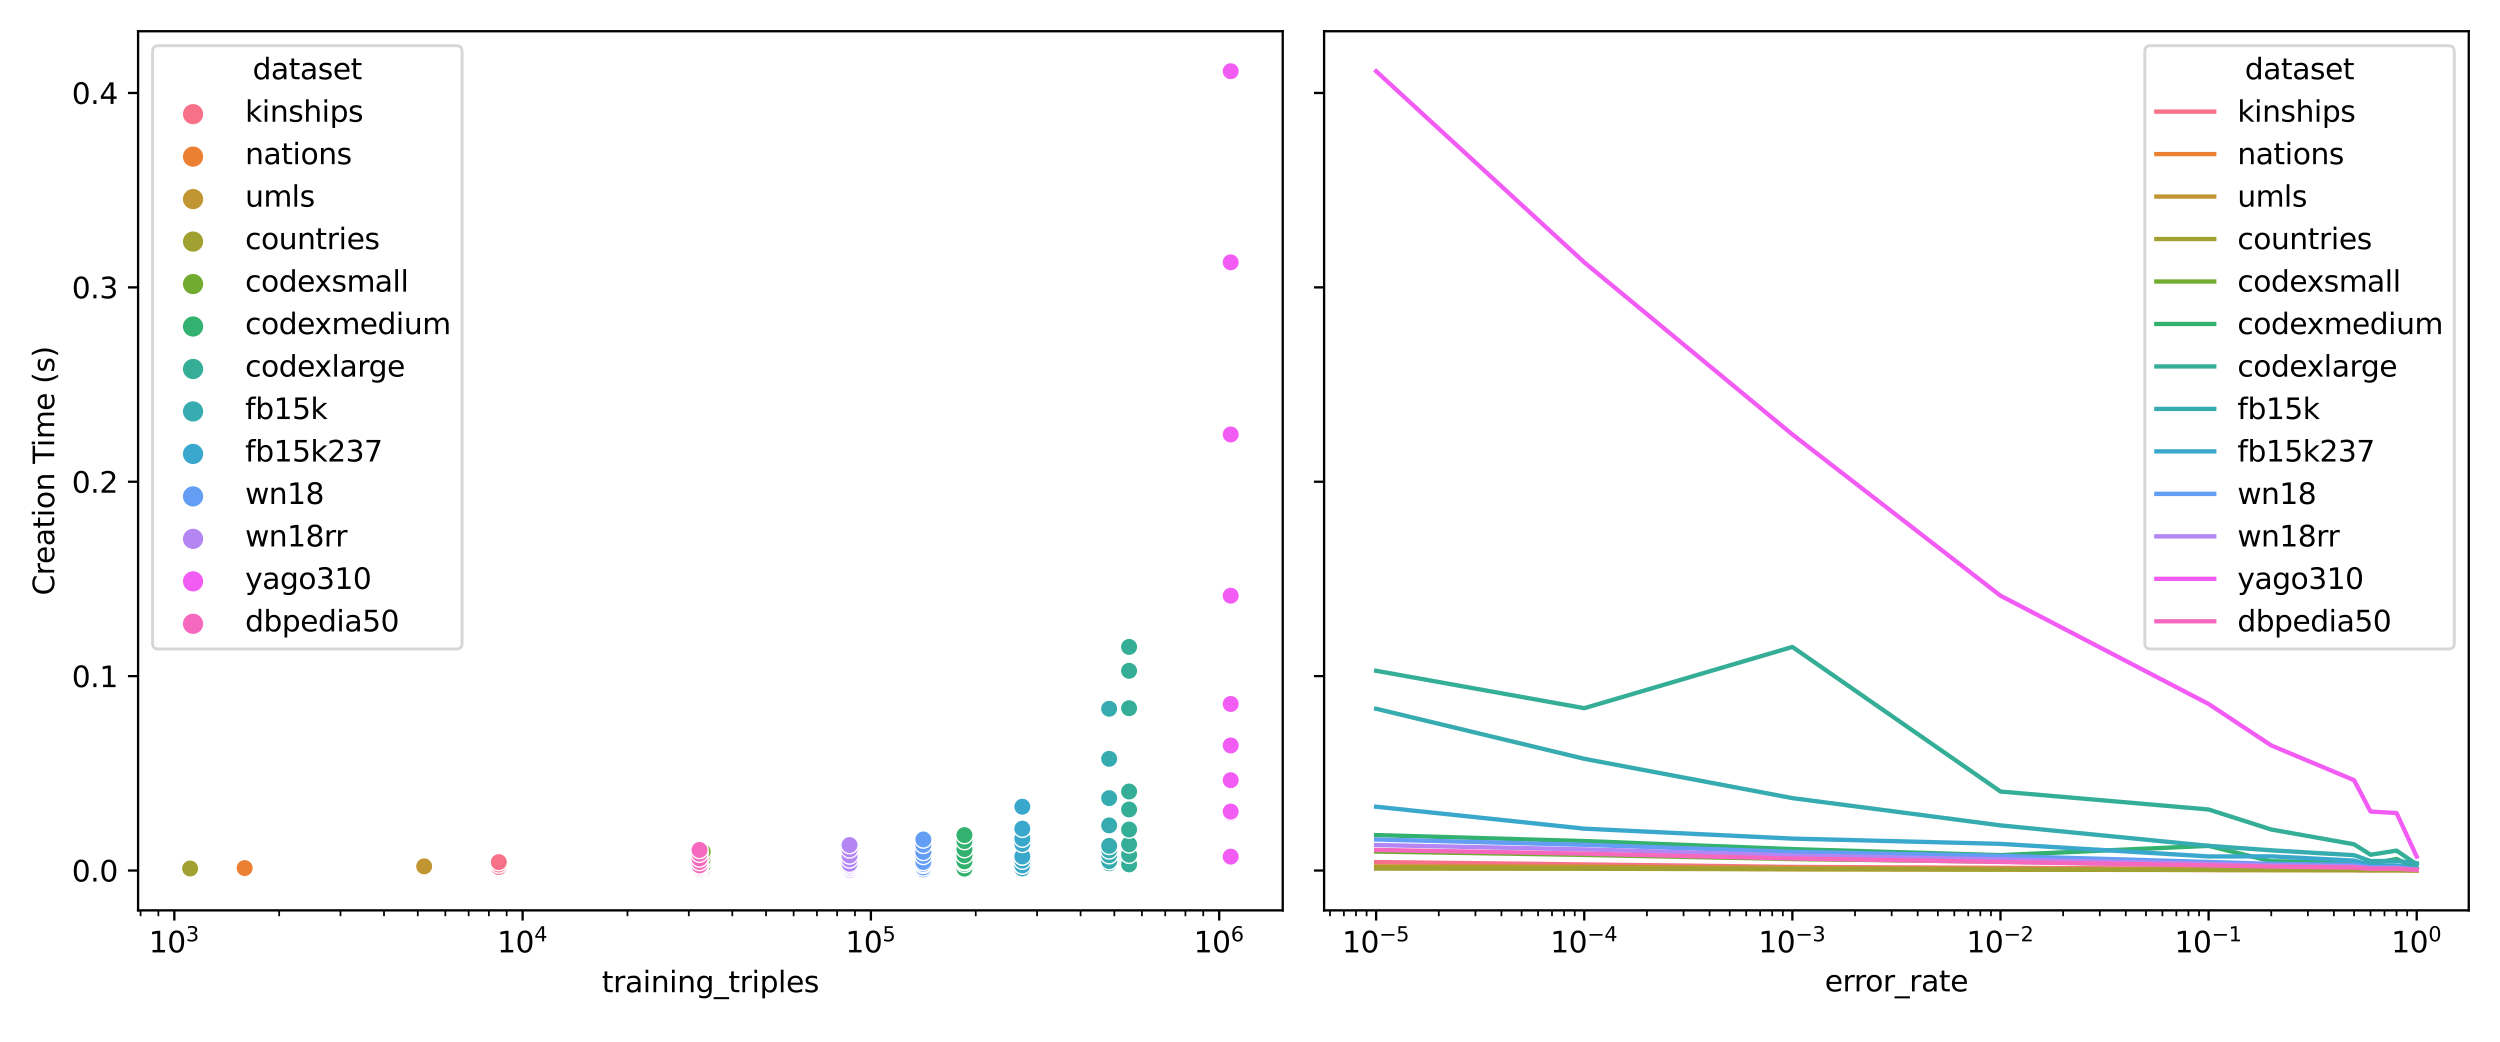 <?xml version="1.0" encoding="utf-8" standalone="no"?>
<!DOCTYPE svg PUBLIC "-//W3C//DTD SVG 1.1//EN"
  "http://www.w3.org/Graphics/SVG/1.1/DTD/svg11.dtd">
<svg height="360pt" version="1.1" viewBox="0 0 864 360" width="864pt" xmlns="http://www.w3.org/2000/svg" xmlns:xlink="http://www.w3.org/1999/xlink">
 <defs>
  <style type="text/css">*{stroke-linecap:butt;stroke-linejoin:round;}</style>
 </defs>
 <g id="figure_1">
  <g id="patch_1">
   <path d="M 0 360 
L 864 360 
L 864 0 
L 0 0 
z
" style="fill:#ffffff;"/>
  </g>
  <g id="axes_1">
   <g id="patch_2">
    <path d="M 47.72 314.627 
L 443.31 314.627 
L 443.31 10.8 
L 47.72 10.8 
z
" style="fill:#ffffff;"/>
   </g>
   <g id="PathCollection_1">
    <defs>
     <path d="M 0 3 
C 0.796 3 1.559 2.684 2.121 2.121 
C 2.684 1.559 3 0.796 3 -0 
C 3 -0.796 2.684 -1.559 2.121 -2.121 
C 1.559 -2.684 0.796 -3 0 -3 
C -0.796 -3 -1.559 -2.684 -2.121 -2.121 
C -2.684 -1.559 -3 -0.796 -3 0 
C -3 0.796 -2.684 1.559 -2.121 2.121 
C -1.559 2.684 -0.796 3 0 3 
z
" id="C0_0_a2a42dc238"/>
    </defs>
    <g clip-path="url(#p3dbb259e4a)">
     <use style="fill:#f77189;stroke:#ffffff;stroke-width:0.48;" x="172.389" xlink:href="#C0_0_a2a42dc238" y="300.736"/>
    </g>
    <g clip-path="url(#p3dbb259e4a)">
     <use style="fill:#f77189;stroke:#ffffff;stroke-width:0.48;" x="172.389" xlink:href="#C0_0_a2a42dc238" y="300.614"/>
    </g>
    <g clip-path="url(#p3dbb259e4a)">
     <use style="fill:#f77189;stroke:#ffffff;stroke-width:0.48;" x="172.389" xlink:href="#C0_0_a2a42dc238" y="300.619"/>
    </g>
    <g clip-path="url(#p3dbb259e4a)">
     <use style="fill:#f77189;stroke:#ffffff;stroke-width:0.48;" x="172.389" xlink:href="#C0_0_a2a42dc238" y="300.452"/>
    </g>
    <g clip-path="url(#p3dbb259e4a)">
     <use style="fill:#f77189;stroke:#ffffff;stroke-width:0.48;" x="172.389" xlink:href="#C0_0_a2a42dc238" y="300.386"/>
    </g>
    <g clip-path="url(#p3dbb259e4a)">
     <use style="fill:#f77189;stroke:#ffffff;stroke-width:0.48;" x="172.389" xlink:href="#C0_0_a2a42dc238" y="300.235"/>
    </g>
    <g clip-path="url(#p3dbb259e4a)">
     <use style="fill:#f77189;stroke:#ffffff;stroke-width:0.48;" x="172.389" xlink:href="#C0_0_a2a42dc238" y="299.92"/>
    </g>
    <g clip-path="url(#p3dbb259e4a)">
     <use style="fill:#f77189;stroke:#ffffff;stroke-width:0.48;" x="172.389" xlink:href="#C0_0_a2a42dc238" y="299.604"/>
    </g>
    <g clip-path="url(#p3dbb259e4a)">
     <use style="fill:#f77189;stroke:#ffffff;stroke-width:0.48;" x="172.389" xlink:href="#C0_0_a2a42dc238" y="298.748"/>
    </g>
    <g clip-path="url(#p3dbb259e4a)">
     <use style="fill:#f77189;stroke:#ffffff;stroke-width:0.48;" x="172.389" xlink:href="#C0_0_a2a42dc238" y="297.94"/>
    </g>
    <g clip-path="url(#p3dbb259e4a)">
     <use style="fill:#eb8032;stroke:#ffffff;stroke-width:0.48;" x="84.554" xlink:href="#C0_0_a2a42dc238" y="300.805"/>
    </g>
    <g clip-path="url(#p3dbb259e4a)">
     <use style="fill:#eb8032;stroke:#ffffff;stroke-width:0.48;" x="84.554" xlink:href="#C0_0_a2a42dc238" y="300.75"/>
    </g>
    <g clip-path="url(#p3dbb259e4a)">
     <use style="fill:#eb8032;stroke:#ffffff;stroke-width:0.48;" x="84.554" xlink:href="#C0_0_a2a42dc238" y="300.768"/>
    </g>
    <g clip-path="url(#p3dbb259e4a)">
     <use style="fill:#eb8032;stroke:#ffffff;stroke-width:0.48;" x="84.554" xlink:href="#C0_0_a2a42dc238" y="300.736"/>
    </g>
    <g clip-path="url(#p3dbb259e4a)">
     <use style="fill:#eb8032;stroke:#ffffff;stroke-width:0.48;" x="84.554" xlink:href="#C0_0_a2a42dc238" y="300.696"/>
    </g>
    <g clip-path="url(#p3dbb259e4a)">
     <use style="fill:#eb8032;stroke:#ffffff;stroke-width:0.48;" x="84.554" xlink:href="#C0_0_a2a42dc238" y="300.665"/>
    </g>
    <g clip-path="url(#p3dbb259e4a)">
     <use style="fill:#eb8032;stroke:#ffffff;stroke-width:0.48;" x="84.554" xlink:href="#C0_0_a2a42dc238" y="300.434"/>
    </g>
    <g clip-path="url(#p3dbb259e4a)">
     <use style="fill:#eb8032;stroke:#ffffff;stroke-width:0.48;" x="84.554" xlink:href="#C0_0_a2a42dc238" y="300.369"/>
    </g>
    <g clip-path="url(#p3dbb259e4a)">
     <use style="fill:#eb8032;stroke:#ffffff;stroke-width:0.48;" x="84.554" xlink:href="#C0_0_a2a42dc238" y="300.106"/>
    </g>
    <g clip-path="url(#p3dbb259e4a)">
     <use style="fill:#eb8032;stroke:#ffffff;stroke-width:0.48;" x="84.554" xlink:href="#C0_0_a2a42dc238" y="300.004"/>
    </g>
    <g clip-path="url(#p3dbb259e4a)">
     <use style="fill:#c19632;stroke:#ffffff;stroke-width:0.48;" x="146.591" xlink:href="#C0_0_a2a42dc238" y="300.725"/>
    </g>
    <g clip-path="url(#p3dbb259e4a)">
     <use style="fill:#c19632;stroke:#ffffff;stroke-width:0.48;" x="146.591" xlink:href="#C0_0_a2a42dc238" y="300.644"/>
    </g>
    <g clip-path="url(#p3dbb259e4a)">
     <use style="fill:#c19632;stroke:#ffffff;stroke-width:0.48;" x="146.591" xlink:href="#C0_0_a2a42dc238" y="300.679"/>
    </g>
    <g clip-path="url(#p3dbb259e4a)">
     <use style="fill:#c19632;stroke:#ffffff;stroke-width:0.48;" x="146.591" xlink:href="#C0_0_a2a42dc238" y="300.608"/>
    </g>
    <g clip-path="url(#p3dbb259e4a)">
     <use style="fill:#c19632;stroke:#ffffff;stroke-width:0.48;" x="146.591" xlink:href="#C0_0_a2a42dc238" y="300.522"/>
    </g>
    <g clip-path="url(#p3dbb259e4a)">
     <use style="fill:#c19632;stroke:#ffffff;stroke-width:0.48;" x="146.591" xlink:href="#C0_0_a2a42dc238" y="300.452"/>
    </g>
    <g clip-path="url(#p3dbb259e4a)">
     <use style="fill:#c19632;stroke:#ffffff;stroke-width:0.48;" x="146.591" xlink:href="#C0_0_a2a42dc238" y="300.204"/>
    </g>
    <g clip-path="url(#p3dbb259e4a)">
     <use style="fill:#c19632;stroke:#ffffff;stroke-width:0.48;" x="146.591" xlink:href="#C0_0_a2a42dc238" y="299.951"/>
    </g>
    <g clip-path="url(#p3dbb259e4a)">
     <use style="fill:#c19632;stroke:#ffffff;stroke-width:0.48;" x="146.591" xlink:href="#C0_0_a2a42dc238" y="299.502"/>
    </g>
    <g clip-path="url(#p3dbb259e4a)">
     <use style="fill:#c19632;stroke:#ffffff;stroke-width:0.48;" x="146.591" xlink:href="#C0_0_a2a42dc238" y="299.41"/>
    </g>
    <g clip-path="url(#p3dbb259e4a)">
     <use style="fill:#a0a131;stroke:#ffffff;stroke-width:0.48;" x="65.701" xlink:href="#C0_0_a2a42dc238" y="300.816"/>
    </g>
    <g clip-path="url(#p3dbb259e4a)">
     <use style="fill:#a0a131;stroke:#ffffff;stroke-width:0.48;" x="65.701" xlink:href="#C0_0_a2a42dc238" y="300.773"/>
    </g>
    <g clip-path="url(#p3dbb259e4a)">
     <use style="fill:#a0a131;stroke:#ffffff;stroke-width:0.48;" x="65.701" xlink:href="#C0_0_a2a42dc238" y="300.775"/>
    </g>
    <g clip-path="url(#p3dbb259e4a)">
     <use style="fill:#a0a131;stroke:#ffffff;stroke-width:0.48;" x="65.701" xlink:href="#C0_0_a2a42dc238" y="300.737"/>
    </g>
    <g clip-path="url(#p3dbb259e4a)">
     <use style="fill:#a0a131;stroke:#ffffff;stroke-width:0.48;" x="65.701" xlink:href="#C0_0_a2a42dc238" y="300.705"/>
    </g>
    <g clip-path="url(#p3dbb259e4a)">
     <use style="fill:#a0a131;stroke:#ffffff;stroke-width:0.48;" x="65.701" xlink:href="#C0_0_a2a42dc238" y="300.669"/>
    </g>
    <g clip-path="url(#p3dbb259e4a)">
     <use style="fill:#a0a131;stroke:#ffffff;stroke-width:0.48;" x="65.701" xlink:href="#C0_0_a2a42dc238" y="300.571"/>
    </g>
    <g clip-path="url(#p3dbb259e4a)">
     <use style="fill:#a0a131;stroke:#ffffff;stroke-width:0.48;" x="65.701" xlink:href="#C0_0_a2a42dc238" y="300.407"/>
    </g>
    <g clip-path="url(#p3dbb259e4a)">
     <use style="fill:#a0a131;stroke:#ffffff;stroke-width:0.48;" x="65.701" xlink:href="#C0_0_a2a42dc238" y="300.234"/>
    </g>
    <g clip-path="url(#p3dbb259e4a)">
     <use style="fill:#a0a131;stroke:#ffffff;stroke-width:0.48;" x="65.701" xlink:href="#C0_0_a2a42dc238" y="300.159"/>
    </g>
    <g clip-path="url(#p3dbb259e4a)">
     <use style="fill:#71ac31;stroke:#ffffff;stroke-width:0.48;" x="242.85" xlink:href="#C0_0_a2a42dc238" y="300.522"/>
    </g>
    <g clip-path="url(#p3dbb259e4a)">
     <use style="fill:#71ac31;stroke:#ffffff;stroke-width:0.48;" x="242.85" xlink:href="#C0_0_a2a42dc238" y="300.103"/>
    </g>
    <g clip-path="url(#p3dbb259e4a)">
     <use style="fill:#71ac31;stroke:#ffffff;stroke-width:0.48;" x="242.85" xlink:href="#C0_0_a2a42dc238" y="300.04"/>
    </g>
    <g clip-path="url(#p3dbb259e4a)">
     <use style="fill:#71ac31;stroke:#ffffff;stroke-width:0.48;" x="242.85" xlink:href="#C0_0_a2a42dc238" y="299.258"/>
    </g>
    <g clip-path="url(#p3dbb259e4a)">
     <use style="fill:#71ac31;stroke:#ffffff;stroke-width:0.48;" x="242.85" xlink:href="#C0_0_a2a42dc238" y="299.119"/>
    </g>
    <g clip-path="url(#p3dbb259e4a)">
     <use style="fill:#71ac31;stroke:#ffffff;stroke-width:0.48;" x="242.85" xlink:href="#C0_0_a2a42dc238" y="299.032"/>
    </g>
    <g clip-path="url(#p3dbb259e4a)">
     <use style="fill:#71ac31;stroke:#ffffff;stroke-width:0.48;" x="242.85" xlink:href="#C0_0_a2a42dc238" y="297.799"/>
    </g>
    <g clip-path="url(#p3dbb259e4a)">
     <use style="fill:#71ac31;stroke:#ffffff;stroke-width:0.48;" x="242.85" xlink:href="#C0_0_a2a42dc238" y="296.898"/>
    </g>
    <g clip-path="url(#p3dbb259e4a)">
     <use style="fill:#71ac31;stroke:#ffffff;stroke-width:0.48;" x="242.85" xlink:href="#C0_0_a2a42dc238" y="295.458"/>
    </g>
    <g clip-path="url(#p3dbb259e4a)">
     <use style="fill:#71ac31;stroke:#ffffff;stroke-width:0.48;" x="242.85" xlink:href="#C0_0_a2a42dc238" y="294.303"/>
    </g>
    <g clip-path="url(#p3dbb259e4a)">
     <use style="fill:#33b16f;stroke:#ffffff;stroke-width:0.48;" x="333.307" xlink:href="#C0_0_a2a42dc238" y="300.205"/>
    </g>
    <g clip-path="url(#p3dbb259e4a)">
     <use style="fill:#33b16f;stroke:#ffffff;stroke-width:0.48;" x="333.307" xlink:href="#C0_0_a2a42dc238" y="296.839"/>
    </g>
    <g clip-path="url(#p3dbb259e4a)">
     <use style="fill:#33b16f;stroke:#ffffff;stroke-width:0.48;" x="333.307" xlink:href="#C0_0_a2a42dc238" y="298.574"/>
    </g>
    <g clip-path="url(#p3dbb259e4a)">
     <use style="fill:#33b16f;stroke:#ffffff;stroke-width:0.48;" x="333.307" xlink:href="#C0_0_a2a42dc238" y="297.948"/>
    </g>
    <g clip-path="url(#p3dbb259e4a)">
     <use style="fill:#33b16f;stroke:#ffffff;stroke-width:0.48;" x="333.307" xlink:href="#C0_0_a2a42dc238" y="297.665"/>
    </g>
    <g clip-path="url(#p3dbb259e4a)">
     <use style="fill:#33b16f;stroke:#ffffff;stroke-width:0.48;" x="333.307" xlink:href="#C0_0_a2a42dc238" y="292.32"/>
    </g>
    <g clip-path="url(#p3dbb259e4a)">
     <use style="fill:#33b16f;stroke:#ffffff;stroke-width:0.48;" x="333.307" xlink:href="#C0_0_a2a42dc238" y="295.535"/>
    </g>
    <g clip-path="url(#p3dbb259e4a)">
     <use style="fill:#33b16f;stroke:#ffffff;stroke-width:0.48;" x="333.307" xlink:href="#C0_0_a2a42dc238" y="293.449"/>
    </g>
    <g clip-path="url(#p3dbb259e4a)">
     <use style="fill:#33b16f;stroke:#ffffff;stroke-width:0.48;" x="333.307" xlink:href="#C0_0_a2a42dc238" y="290.664"/>
    </g>
    <g clip-path="url(#p3dbb259e4a)">
     <use style="fill:#33b16f;stroke:#ffffff;stroke-width:0.48;" x="333.307" xlink:href="#C0_0_a2a42dc238" y="288.609"/>
    </g>
    <g clip-path="url(#p3dbb259e4a)">
     <use style="fill:#35ae97;stroke:#ffffff;stroke-width:0.48;" x="390.213" xlink:href="#C0_0_a2a42dc238" y="298.734"/>
    </g>
    <g clip-path="url(#p3dbb259e4a)">
     <use style="fill:#35ae97;stroke:#ffffff;stroke-width:0.48;" x="390.213" xlink:href="#C0_0_a2a42dc238" y="293.97"/>
    </g>
    <g clip-path="url(#p3dbb259e4a)">
     <use style="fill:#35ae97;stroke:#ffffff;stroke-width:0.48;" x="390.213" xlink:href="#C0_0_a2a42dc238" y="295.394"/>
    </g>
    <g clip-path="url(#p3dbb259e4a)">
     <use style="fill:#35ae97;stroke:#ffffff;stroke-width:0.48;" x="390.213" xlink:href="#C0_0_a2a42dc238" y="291.791"/>
    </g>
    <g clip-path="url(#p3dbb259e4a)">
     <use style="fill:#35ae97;stroke:#ffffff;stroke-width:0.48;" x="390.213" xlink:href="#C0_0_a2a42dc238" y="286.683"/>
    </g>
    <g clip-path="url(#p3dbb259e4a)">
     <use style="fill:#35ae97;stroke:#ffffff;stroke-width:0.48;" x="390.213" xlink:href="#C0_0_a2a42dc238" y="279.762"/>
    </g>
    <g clip-path="url(#p3dbb259e4a)">
     <use style="fill:#35ae97;stroke:#ffffff;stroke-width:0.48;" x="390.213" xlink:href="#C0_0_a2a42dc238" y="273.552"/>
    </g>
    <g clip-path="url(#p3dbb259e4a)">
     <use style="fill:#35ae97;stroke:#ffffff;stroke-width:0.48;" x="390.213" xlink:href="#C0_0_a2a42dc238" y="223.583"/>
    </g>
    <g clip-path="url(#p3dbb259e4a)">
     <use style="fill:#35ae97;stroke:#ffffff;stroke-width:0.48;" x="390.213" xlink:href="#C0_0_a2a42dc238" y="244.752"/>
    </g>
    <g clip-path="url(#p3dbb259e4a)">
     <use style="fill:#35ae97;stroke:#ffffff;stroke-width:0.48;" x="390.213" xlink:href="#C0_0_a2a42dc238" y="231.827"/>
    </g>
    <g clip-path="url(#p3dbb259e4a)">
     <use style="fill:#36abb0;stroke:#ffffff;stroke-width:0.48;" x="383.324" xlink:href="#C0_0_a2a42dc238" y="298.352"/>
    </g>
    <g clip-path="url(#p3dbb259e4a)">
     <use style="fill:#36abb0;stroke:#ffffff;stroke-width:0.48;" x="383.324" xlink:href="#C0_0_a2a42dc238" y="297.516"/>
    </g>
    <g clip-path="url(#p3dbb259e4a)">
     <use style="fill:#36abb0;stroke:#ffffff;stroke-width:0.48;" x="383.324" xlink:href="#C0_0_a2a42dc238" y="297.595"/>
    </g>
    <g clip-path="url(#p3dbb259e4a)">
     <use style="fill:#36abb0;stroke:#ffffff;stroke-width:0.48;" x="383.324" xlink:href="#C0_0_a2a42dc238" y="295.557"/>
    </g>
    <g clip-path="url(#p3dbb259e4a)">
     <use style="fill:#36abb0;stroke:#ffffff;stroke-width:0.48;" x="383.324" xlink:href="#C0_0_a2a42dc238" y="293.872"/>
    </g>
    <g clip-path="url(#p3dbb259e4a)">
     <use style="fill:#36abb0;stroke:#ffffff;stroke-width:0.48;" x="383.324" xlink:href="#C0_0_a2a42dc238" y="292.334"/>
    </g>
    <g clip-path="url(#p3dbb259e4a)">
     <use style="fill:#36abb0;stroke:#ffffff;stroke-width:0.48;" x="383.324" xlink:href="#C0_0_a2a42dc238" y="285.255"/>
    </g>
    <g clip-path="url(#p3dbb259e4a)">
     <use style="fill:#36abb0;stroke:#ffffff;stroke-width:0.48;" x="383.324" xlink:href="#C0_0_a2a42dc238" y="275.833"/>
    </g>
    <g clip-path="url(#p3dbb259e4a)">
     <use style="fill:#36abb0;stroke:#ffffff;stroke-width:0.48;" x="383.324" xlink:href="#C0_0_a2a42dc238" y="262.245"/>
    </g>
    <g clip-path="url(#p3dbb259e4a)">
     <use style="fill:#36abb0;stroke:#ffffff;stroke-width:0.48;" x="383.324" xlink:href="#C0_0_a2a42dc238" y="244.946"/>
    </g>
    <g clip-path="url(#p3dbb259e4a)">
     <use style="fill:#39a8cc;stroke:#ffffff;stroke-width:0.48;" x="353.314" xlink:href="#C0_0_a2a42dc238" y="300.135"/>
    </g>
    <g clip-path="url(#p3dbb259e4a)">
     <use style="fill:#39a8cc;stroke:#ffffff;stroke-width:0.48;" x="353.314" xlink:href="#C0_0_a2a42dc238" y="299.085"/>
    </g>
    <g clip-path="url(#p3dbb259e4a)">
     <use style="fill:#39a8cc;stroke:#ffffff;stroke-width:0.48;" x="353.314" xlink:href="#C0_0_a2a42dc238" y="299.076"/>
    </g>
    <g clip-path="url(#p3dbb259e4a)">
     <use style="fill:#39a8cc;stroke:#ffffff;stroke-width:0.48;" x="353.314" xlink:href="#C0_0_a2a42dc238" y="297.432"/>
    </g>
    <g clip-path="url(#p3dbb259e4a)">
     <use style="fill:#39a8cc;stroke:#ffffff;stroke-width:0.48;" x="353.314" xlink:href="#C0_0_a2a42dc238" y="295.956"/>
    </g>
    <g clip-path="url(#p3dbb259e4a)">
     <use style="fill:#39a8cc;stroke:#ffffff;stroke-width:0.48;" x="353.314" xlink:href="#C0_0_a2a42dc238" y="295.988"/>
    </g>
    <g clip-path="url(#p3dbb259e4a)">
     <use style="fill:#39a8cc;stroke:#ffffff;stroke-width:0.48;" x="353.314" xlink:href="#C0_0_a2a42dc238" y="291.644"/>
    </g>
    <g clip-path="url(#p3dbb259e4a)">
     <use style="fill:#39a8cc;stroke:#ffffff;stroke-width:0.48;" x="353.314" xlink:href="#C0_0_a2a42dc238" y="289.821"/>
    </g>
    <g clip-path="url(#p3dbb259e4a)">
     <use style="fill:#39a8cc;stroke:#ffffff;stroke-width:0.48;" x="353.314" xlink:href="#C0_0_a2a42dc238" y="286.39"/>
    </g>
    <g clip-path="url(#p3dbb259e4a)">
     <use style="fill:#39a8cc;stroke:#ffffff;stroke-width:0.48;" x="353.314" xlink:href="#C0_0_a2a42dc238" y="278.803"/>
    </g>
    <g clip-path="url(#p3dbb259e4a)">
     <use style="fill:#639df4;stroke:#ffffff;stroke-width:0.48;" x="319.108" xlink:href="#C0_0_a2a42dc238" y="300.458"/>
    </g>
    <g clip-path="url(#p3dbb259e4a)">
     <use style="fill:#639df4;stroke:#ffffff;stroke-width:0.48;" x="319.108" xlink:href="#C0_0_a2a42dc238" y="299.666"/>
    </g>
    <g clip-path="url(#p3dbb259e4a)">
     <use style="fill:#639df4;stroke:#ffffff;stroke-width:0.48;" x="319.108" xlink:href="#C0_0_a2a42dc238" y="299.79"/>
    </g>
    <g clip-path="url(#p3dbb259e4a)">
     <use style="fill:#639df4;stroke:#ffffff;stroke-width:0.48;" x="319.108" xlink:href="#C0_0_a2a42dc238" y="298.886"/>
    </g>
    <g clip-path="url(#p3dbb259e4a)">
     <use style="fill:#639df4;stroke:#ffffff;stroke-width:0.48;" x="319.108" xlink:href="#C0_0_a2a42dc238" y="298.549"/>
    </g>
    <g clip-path="url(#p3dbb259e4a)">
     <use style="fill:#639df4;stroke:#ffffff;stroke-width:0.48;" x="319.108" xlink:href="#C0_0_a2a42dc238" y="297.896"/>
    </g>
    <g clip-path="url(#p3dbb259e4a)">
     <use style="fill:#639df4;stroke:#ffffff;stroke-width:0.48;" x="319.108" xlink:href="#C0_0_a2a42dc238" y="295.79"/>
    </g>
    <g clip-path="url(#p3dbb259e4a)">
     <use style="fill:#639df4;stroke:#ffffff;stroke-width:0.48;" x="319.108" xlink:href="#C0_0_a2a42dc238" y="294.417"/>
    </g>
    <g clip-path="url(#p3dbb259e4a)">
     <use style="fill:#639df4;stroke:#ffffff;stroke-width:0.48;" x="319.108" xlink:href="#C0_0_a2a42dc238" y="291.97"/>
    </g>
    <g clip-path="url(#p3dbb259e4a)">
     <use style="fill:#639df4;stroke:#ffffff;stroke-width:0.48;" x="319.108" xlink:href="#C0_0_a2a42dc238" y="290.124"/>
    </g>
    <g clip-path="url(#p3dbb259e4a)">
     <use style="fill:#b486f4;stroke:#ffffff;stroke-width:0.48;" x="293.604" xlink:href="#C0_0_a2a42dc238" y="300.607"/>
    </g>
    <g clip-path="url(#p3dbb259e4a)">
     <use style="fill:#b486f4;stroke:#ffffff;stroke-width:0.48;" x="293.604" xlink:href="#C0_0_a2a42dc238" y="299.999"/>
    </g>
    <g clip-path="url(#p3dbb259e4a)">
     <use style="fill:#b486f4;stroke:#ffffff;stroke-width:0.48;" x="293.604" xlink:href="#C0_0_a2a42dc238" y="299.984"/>
    </g>
    <g clip-path="url(#p3dbb259e4a)">
     <use style="fill:#b486f4;stroke:#ffffff;stroke-width:0.48;" x="293.604" xlink:href="#C0_0_a2a42dc238" y="299.437"/>
    </g>
    <g clip-path="url(#p3dbb259e4a)">
     <use style="fill:#b486f4;stroke:#ffffff;stroke-width:0.48;" x="293.604" xlink:href="#C0_0_a2a42dc238" y="299.056"/>
    </g>
    <g clip-path="url(#p3dbb259e4a)">
     <use style="fill:#b486f4;stroke:#ffffff;stroke-width:0.48;" x="293.604" xlink:href="#C0_0_a2a42dc238" y="298.506"/>
    </g>
    <g clip-path="url(#p3dbb259e4a)">
     <use style="fill:#b486f4;stroke:#ffffff;stroke-width:0.48;" x="293.604" xlink:href="#C0_0_a2a42dc238" y="297.017"/>
    </g>
    <g clip-path="url(#p3dbb259e4a)">
     <use style="fill:#b486f4;stroke:#ffffff;stroke-width:0.48;" x="293.604" xlink:href="#C0_0_a2a42dc238" y="295.658"/>
    </g>
    <g clip-path="url(#p3dbb259e4a)">
     <use style="fill:#b486f4;stroke:#ffffff;stroke-width:0.48;" x="293.604" xlink:href="#C0_0_a2a42dc238" y="293.548"/>
    </g>
    <g clip-path="url(#p3dbb259e4a)">
     <use style="fill:#b486f4;stroke:#ffffff;stroke-width:0.48;" x="293.604" xlink:href="#C0_0_a2a42dc238" y="292.05"/>
    </g>
    <g clip-path="url(#p3dbb259e4a)">
     <use style="fill:#f35cf4;stroke:#ffffff;stroke-width:0.48;" x="425.329" xlink:href="#C0_0_a2a42dc238" y="296.055"/>
    </g>
    <g clip-path="url(#p3dbb259e4a)">
     <use style="fill:#f35cf4;stroke:#ffffff;stroke-width:0.48;" x="425.329" xlink:href="#C0_0_a2a42dc238" y="280.988"/>
    </g>
    <g clip-path="url(#p3dbb259e4a)">
     <use style="fill:#f35cf4;stroke:#ffffff;stroke-width:0.48;" x="425.329" xlink:href="#C0_0_a2a42dc238" y="280.473"/>
    </g>
    <g clip-path="url(#p3dbb259e4a)">
     <use style="fill:#f35cf4;stroke:#ffffff;stroke-width:0.48;" x="425.329" xlink:href="#C0_0_a2a42dc238" y="269.63"/>
    </g>
    <g clip-path="url(#p3dbb259e4a)">
     <use style="fill:#f35cf4;stroke:#ffffff;stroke-width:0.48;" x="425.329" xlink:href="#C0_0_a2a42dc238" y="257.628"/>
    </g>
    <g clip-path="url(#p3dbb259e4a)">
     <use style="fill:#f35cf4;stroke:#ffffff;stroke-width:0.48;" x="425.329" xlink:href="#C0_0_a2a42dc238" y="243.295"/>
    </g>
    <g clip-path="url(#p3dbb259e4a)">
     <use style="fill:#f35cf4;stroke:#ffffff;stroke-width:0.48;" x="425.329" xlink:href="#C0_0_a2a42dc238" y="205.876"/>
    </g>
    <g clip-path="url(#p3dbb259e4a)">
     <use style="fill:#f35cf4;stroke:#ffffff;stroke-width:0.48;" x="425.329" xlink:href="#C0_0_a2a42dc238" y="150.148"/>
    </g>
    <g clip-path="url(#p3dbb259e4a)">
     <use style="fill:#f35cf4;stroke:#ffffff;stroke-width:0.48;" x="425.329" xlink:href="#C0_0_a2a42dc238" y="90.667"/>
    </g>
    <g clip-path="url(#p3dbb259e4a)">
     <use style="fill:#f35cf4;stroke:#ffffff;stroke-width:0.48;" x="425.329" xlink:href="#C0_0_a2a42dc238" y="24.61"/>
    </g>
    <g clip-path="url(#p3dbb259e4a)">
     <use style="fill:#f668be;stroke:#ffffff;stroke-width:0.48;" x="241.749" xlink:href="#C0_0_a2a42dc238" y="300.593"/>
    </g>
    <g clip-path="url(#p3dbb259e4a)">
     <use style="fill:#f668be;stroke:#ffffff;stroke-width:0.48;" x="241.749" xlink:href="#C0_0_a2a42dc238" y="300.252"/>
    </g>
    <g clip-path="url(#p3dbb259e4a)">
     <use style="fill:#f668be;stroke:#ffffff;stroke-width:0.48;" x="241.749" xlink:href="#C0_0_a2a42dc238" y="300.259"/>
    </g>
    <g clip-path="url(#p3dbb259e4a)">
     <use style="fill:#f668be;stroke:#ffffff;stroke-width:0.48;" x="241.749" xlink:href="#C0_0_a2a42dc238" y="299.845"/>
    </g>
    <g clip-path="url(#p3dbb259e4a)">
     <use style="fill:#f668be;stroke:#ffffff;stroke-width:0.48;" x="241.749" xlink:href="#C0_0_a2a42dc238" y="299.478"/>
    </g>
    <g clip-path="url(#p3dbb259e4a)">
     <use style="fill:#f668be;stroke:#ffffff;stroke-width:0.48;" x="241.749" xlink:href="#C0_0_a2a42dc238" y="299.073"/>
    </g>
    <g clip-path="url(#p3dbb259e4a)">
     <use style="fill:#f668be;stroke:#ffffff;stroke-width:0.48;" x="241.749" xlink:href="#C0_0_a2a42dc238" y="297.892"/>
    </g>
    <g clip-path="url(#p3dbb259e4a)">
     <use style="fill:#f668be;stroke:#ffffff;stroke-width:0.48;" x="241.749" xlink:href="#C0_0_a2a42dc238" y="296.685"/>
    </g>
    <g clip-path="url(#p3dbb259e4a)">
     <use style="fill:#f668be;stroke:#ffffff;stroke-width:0.48;" x="241.749" xlink:href="#C0_0_a2a42dc238" y="295.019"/>
    </g>
    <g clip-path="url(#p3dbb259e4a)">
     <use style="fill:#f668be;stroke:#ffffff;stroke-width:0.48;" x="241.749" xlink:href="#C0_0_a2a42dc238" y="293.749"/>
    </g>
   </g>
   <g id="PathCollection_2"/>
   <g id="PathCollection_3"/>
   <g id="PathCollection_4"/>
   <g id="PathCollection_5"/>
   <g id="PathCollection_6"/>
   <g id="PathCollection_7"/>
   <g id="PathCollection_8"/>
   <g id="PathCollection_9"/>
   <g id="PathCollection_10"/>
   <g id="PathCollection_11"/>
   <g id="PathCollection_12"/>
   <g id="PathCollection_13"/>
   <g id="PathCollection_14"/>
   <g id="matplotlib.axis_1">
    <g id="xtick_1">
     <g id="line2d_1">
      <defs>
       <path d="M 0 0 
L 0 3.5 
" id="m848eea6016" style="stroke:#000000;stroke-width:0.8;"/>
      </defs>
      <g>
       <use style="stroke:#000000;stroke-width:0.8;" x="60.246" xlink:href="#m848eea6016" y="314.627"/>
      </g>
     </g>
     <g id="text_1">
      <!-- $\mathdefault{10^{3}}$ -->
      <g transform="translate(51.446 329.225)scale(0.1 -0.1)">
       <defs>
        <path d="M 794 531 
L 1825 531 
L 1825 4091 
L 703 3866 
L 703 4441 
L 1819 4666 
L 2450 4666 
L 2450 531 
L 3481 531 
L 3481 0 
L 794 0 
L 794 531 
z
" id="DejaVuSans-31" transform="scale(0.016)"/>
        <path d="M 2034 4250 
Q 1547 4250 1301 3770 
Q 1056 3291 1056 2328 
Q 1056 1369 1301 889 
Q 1547 409 2034 409 
Q 2525 409 2770 889 
Q 3016 1369 3016 2328 
Q 3016 3291 2770 3770 
Q 2525 4250 2034 4250 
z
M 2034 4750 
Q 2819 4750 3233 4129 
Q 3647 3509 3647 2328 
Q 3647 1150 3233 529 
Q 2819 -91 2034 -91 
Q 1250 -91 836 529 
Q 422 1150 422 2328 
Q 422 3509 836 4129 
Q 1250 4750 2034 4750 
z
" id="DejaVuSans-30" transform="scale(0.016)"/>
        <path d="M 2597 2516 
Q 3050 2419 3304 2112 
Q 3559 1806 3559 1356 
Q 3559 666 3084 287 
Q 2609 -91 1734 -91 
Q 1441 -91 1130 -33 
Q 819 25 488 141 
L 488 750 
Q 750 597 1062 519 
Q 1375 441 1716 441 
Q 2309 441 2620 675 
Q 2931 909 2931 1356 
Q 2931 1769 2642 2001 
Q 2353 2234 1838 2234 
L 1294 2234 
L 1294 2753 
L 1863 2753 
Q 2328 2753 2575 2939 
Q 2822 3125 2822 3475 
Q 2822 3834 2567 4026 
Q 2313 4219 1838 4219 
Q 1578 4219 1281 4162 
Q 984 4106 628 3988 
L 628 4550 
Q 988 4650 1302 4700 
Q 1616 4750 1894 4750 
Q 2613 4750 3031 4423 
Q 3450 4097 3450 3541 
Q 3450 3153 3228 2886 
Q 3006 2619 2597 2516 
z
" id="DejaVuSans-33" transform="scale(0.016)"/>
       </defs>
       <use transform="translate(0 0.766)" xlink:href="#DejaVuSans-31"/>
       <use transform="translate(63.623 0.766)" xlink:href="#DejaVuSans-30"/>
       <use transform="translate(128.203 39.047)scale(0.7)" xlink:href="#DejaVuSans-33"/>
      </g>
     </g>
    </g>
    <g id="xtick_2">
     <g id="line2d_2">
      <g>
       <use style="stroke:#000000;stroke-width:0.8;" x="180.615" xlink:href="#m848eea6016" y="314.627"/>
      </g>
     </g>
     <g id="text_2">
      <!-- $\mathdefault{10^{4}}$ -->
      <g transform="translate(171.815 329.225)scale(0.1 -0.1)">
       <defs>
        <path d="M 2419 4116 
L 825 1625 
L 2419 1625 
L 2419 4116 
z
M 2253 4666 
L 3047 4666 
L 3047 1625 
L 3713 1625 
L 3713 1100 
L 3047 1100 
L 3047 0 
L 2419 0 
L 2419 1100 
L 313 1100 
L 313 1709 
L 2253 4666 
z
" id="DejaVuSans-34" transform="scale(0.016)"/>
       </defs>
       <use transform="translate(0 0.684)" xlink:href="#DejaVuSans-31"/>
       <use transform="translate(63.623 0.684)" xlink:href="#DejaVuSans-30"/>
       <use transform="translate(128.203 38.966)scale(0.7)" xlink:href="#DejaVuSans-34"/>
      </g>
     </g>
    </g>
    <g id="xtick_3">
     <g id="line2d_3">
      <g>
       <use style="stroke:#000000;stroke-width:0.8;" x="300.983" xlink:href="#m848eea6016" y="314.627"/>
      </g>
     </g>
     <g id="text_3">
      <!-- $\mathdefault{10^{5}}$ -->
      <g transform="translate(292.183 329.225)scale(0.1 -0.1)">
       <defs>
        <path d="M 691 4666 
L 3169 4666 
L 3169 4134 
L 1269 4134 
L 1269 2991 
Q 1406 3038 1543 3061 
Q 1681 3084 1819 3084 
Q 2600 3084 3056 2656 
Q 3513 2228 3513 1497 
Q 3513 744 3044 326 
Q 2575 -91 1722 -91 
Q 1428 -91 1123 -41 
Q 819 9 494 109 
L 494 744 
Q 775 591 1075 516 
Q 1375 441 1709 441 
Q 2250 441 2565 725 
Q 2881 1009 2881 1497 
Q 2881 1984 2565 2268 
Q 2250 2553 1709 2553 
Q 1456 2553 1204 2497 
Q 953 2441 691 2322 
L 691 4666 
z
" id="DejaVuSans-35" transform="scale(0.016)"/>
       </defs>
       <use transform="translate(0 0.684)" xlink:href="#DejaVuSans-31"/>
       <use transform="translate(63.623 0.684)" xlink:href="#DejaVuSans-30"/>
       <use transform="translate(128.203 38.966)scale(0.7)" xlink:href="#DejaVuSans-35"/>
      </g>
     </g>
    </g>
    <g id="xtick_4">
     <g id="line2d_4">
      <g>
       <use style="stroke:#000000;stroke-width:0.8;" x="421.352" xlink:href="#m848eea6016" y="314.627"/>
      </g>
     </g>
     <g id="text_4">
      <!-- $\mathdefault{10^{6}}$ -->
      <g transform="translate(412.552 329.225)scale(0.1 -0.1)">
       <defs>
        <path d="M 2113 2584 
Q 1688 2584 1439 2293 
Q 1191 2003 1191 1497 
Q 1191 994 1439 701 
Q 1688 409 2113 409 
Q 2538 409 2786 701 
Q 3034 994 3034 1497 
Q 3034 2003 2786 2293 
Q 2538 2584 2113 2584 
z
M 3366 4563 
L 3366 3988 
Q 3128 4100 2886 4159 
Q 2644 4219 2406 4219 
Q 1781 4219 1451 3797 
Q 1122 3375 1075 2522 
Q 1259 2794 1537 2939 
Q 1816 3084 2150 3084 
Q 2853 3084 3261 2657 
Q 3669 2231 3669 1497 
Q 3669 778 3244 343 
Q 2819 -91 2113 -91 
Q 1303 -91 875 529 
Q 447 1150 447 2328 
Q 447 3434 972 4092 
Q 1497 4750 2381 4750 
Q 2619 4750 2861 4703 
Q 3103 4656 3366 4563 
z
" id="DejaVuSans-36" transform="scale(0.016)"/>
       </defs>
       <use transform="translate(0 0.766)" xlink:href="#DejaVuSans-31"/>
       <use transform="translate(63.623 0.766)" xlink:href="#DejaVuSans-30"/>
       <use transform="translate(128.203 39.047)scale(0.7)" xlink:href="#DejaVuSans-36"/>
      </g>
     </g>
    </g>
    <g id="xtick_5">
     <g id="line2d_5">
      <defs>
       <path d="M 0 0 
L 0 2 
" id="m29911519d1" style="stroke:#000000;stroke-width:0.6;"/>
      </defs>
      <g>
       <use style="stroke:#000000;stroke-width:0.6;" x="48.581" xlink:href="#m29911519d1" y="314.627"/>
      </g>
     </g>
    </g>
    <g id="xtick_6">
     <g id="line2d_6">
      <g>
       <use style="stroke:#000000;stroke-width:0.6;" x="54.738" xlink:href="#m29911519d1" y="314.627"/>
      </g>
     </g>
    </g>
    <g id="xtick_7">
     <g id="line2d_7">
      <g>
       <use style="stroke:#000000;stroke-width:0.6;" x="96.48" xlink:href="#m29911519d1" y="314.627"/>
      </g>
     </g>
    </g>
    <g id="xtick_8">
     <g id="line2d_8">
      <g>
       <use style="stroke:#000000;stroke-width:0.6;" x="117.676" xlink:href="#m29911519d1" y="314.627"/>
      </g>
     </g>
    </g>
    <g id="xtick_9">
     <g id="line2d_9">
      <g>
       <use style="stroke:#000000;stroke-width:0.6;" x="132.715" xlink:href="#m29911519d1" y="314.627"/>
      </g>
     </g>
    </g>
    <g id="xtick_10">
     <g id="line2d_10">
      <g>
       <use style="stroke:#000000;stroke-width:0.6;" x="144.38" xlink:href="#m29911519d1" y="314.627"/>
      </g>
     </g>
    </g>
    <g id="xtick_11">
     <g id="line2d_11">
      <g>
       <use style="stroke:#000000;stroke-width:0.6;" x="153.911" xlink:href="#m29911519d1" y="314.627"/>
      </g>
     </g>
    </g>
    <g id="xtick_12">
     <g id="line2d_12">
      <g>
       <use style="stroke:#000000;stroke-width:0.6;" x="161.969" xlink:href="#m29911519d1" y="314.627"/>
      </g>
     </g>
    </g>
    <g id="xtick_13">
     <g id="line2d_13">
      <g>
       <use style="stroke:#000000;stroke-width:0.6;" x="168.95" xlink:href="#m29911519d1" y="314.627"/>
      </g>
     </g>
    </g>
    <g id="xtick_14">
     <g id="line2d_14">
      <g>
       <use style="stroke:#000000;stroke-width:0.6;" x="175.107" xlink:href="#m29911519d1" y="314.627"/>
      </g>
     </g>
    </g>
    <g id="xtick_15">
     <g id="line2d_15">
      <g>
       <use style="stroke:#000000;stroke-width:0.6;" x="216.849" xlink:href="#m29911519d1" y="314.627"/>
      </g>
     </g>
    </g>
    <g id="xtick_16">
     <g id="line2d_16">
      <g>
       <use style="stroke:#000000;stroke-width:0.6;" x="238.045" xlink:href="#m29911519d1" y="314.627"/>
      </g>
     </g>
    </g>
    <g id="xtick_17">
     <g id="line2d_17">
      <g>
       <use style="stroke:#000000;stroke-width:0.6;" x="253.084" xlink:href="#m29911519d1" y="314.627"/>
      </g>
     </g>
    </g>
    <g id="xtick_18">
     <g id="line2d_18">
      <g>
       <use style="stroke:#000000;stroke-width:0.6;" x="264.749" xlink:href="#m29911519d1" y="314.627"/>
      </g>
     </g>
    </g>
    <g id="xtick_19">
     <g id="line2d_19">
      <g>
       <use style="stroke:#000000;stroke-width:0.6;" x="274.28" xlink:href="#m29911519d1" y="314.627"/>
      </g>
     </g>
    </g>
    <g id="xtick_20">
     <g id="line2d_20">
      <g>
       <use style="stroke:#000000;stroke-width:0.6;" x="282.338" xlink:href="#m29911519d1" y="314.627"/>
      </g>
     </g>
    </g>
    <g id="xtick_21">
     <g id="line2d_21">
      <g>
       <use style="stroke:#000000;stroke-width:0.6;" x="289.318" xlink:href="#m29911519d1" y="314.627"/>
      </g>
     </g>
    </g>
    <g id="xtick_22">
     <g id="line2d_22">
      <g>
       <use style="stroke:#000000;stroke-width:0.6;" x="295.475" xlink:href="#m29911519d1" y="314.627"/>
      </g>
     </g>
    </g>
    <g id="xtick_23">
     <g id="line2d_23">
      <g>
       <use style="stroke:#000000;stroke-width:0.6;" x="337.218" xlink:href="#m29911519d1" y="314.627"/>
      </g>
     </g>
    </g>
    <g id="xtick_24">
     <g id="line2d_24">
      <g>
       <use style="stroke:#000000;stroke-width:0.6;" x="358.414" xlink:href="#m29911519d1" y="314.627"/>
      </g>
     </g>
    </g>
    <g id="xtick_25">
     <g id="line2d_25">
      <g>
       <use style="stroke:#000000;stroke-width:0.6;" x="373.452" xlink:href="#m29911519d1" y="314.627"/>
      </g>
     </g>
    </g>
    <g id="xtick_26">
     <g id="line2d_26">
      <g>
       <use style="stroke:#000000;stroke-width:0.6;" x="385.117" xlink:href="#m29911519d1" y="314.627"/>
      </g>
     </g>
    </g>
    <g id="xtick_27">
     <g id="line2d_27">
      <g>
       <use style="stroke:#000000;stroke-width:0.6;" x="394.648" xlink:href="#m29911519d1" y="314.627"/>
      </g>
     </g>
    </g>
    <g id="xtick_28">
     <g id="line2d_28">
      <g>
       <use style="stroke:#000000;stroke-width:0.6;" x="402.707" xlink:href="#m29911519d1" y="314.627"/>
      </g>
     </g>
    </g>
    <g id="xtick_29">
     <g id="line2d_29">
      <g>
       <use style="stroke:#000000;stroke-width:0.6;" x="409.687" xlink:href="#m29911519d1" y="314.627"/>
      </g>
     </g>
    </g>
    <g id="xtick_30">
     <g id="line2d_30">
      <g>
       <use style="stroke:#000000;stroke-width:0.6;" x="415.844" xlink:href="#m29911519d1" y="314.627"/>
      </g>
     </g>
    </g>
    <g id="text_5">
     <!-- training_triples -->
     <g transform="translate(207.996 342.903)scale(0.1 -0.1)">
      <defs>
       <path d="M 1172 4494 
L 1172 3500 
L 2356 3500 
L 2356 3053 
L 1172 3053 
L 1172 1153 
Q 1172 725 1289 603 
Q 1406 481 1766 481 
L 2356 481 
L 2356 0 
L 1766 0 
Q 1100 0 847 248 
Q 594 497 594 1153 
L 594 3053 
L 172 3053 
L 172 3500 
L 594 3500 
L 594 4494 
L 1172 4494 
z
" id="DejaVuSans-74" transform="scale(0.016)"/>
       <path d="M 2631 2963 
Q 2534 3019 2420 3045 
Q 2306 3072 2169 3072 
Q 1681 3072 1420 2755 
Q 1159 2438 1159 1844 
L 1159 0 
L 581 0 
L 581 3500 
L 1159 3500 
L 1159 2956 
Q 1341 3275 1631 3429 
Q 1922 3584 2338 3584 
Q 2397 3584 2469 3576 
Q 2541 3569 2628 3553 
L 2631 2963 
z
" id="DejaVuSans-72" transform="scale(0.016)"/>
       <path d="M 2194 1759 
Q 1497 1759 1228 1600 
Q 959 1441 959 1056 
Q 959 750 1161 570 
Q 1363 391 1709 391 
Q 2188 391 2477 730 
Q 2766 1069 2766 1631 
L 2766 1759 
L 2194 1759 
z
M 3341 1997 
L 3341 0 
L 2766 0 
L 2766 531 
Q 2569 213 2275 61 
Q 1981 -91 1556 -91 
Q 1019 -91 701 211 
Q 384 513 384 1019 
Q 384 1609 779 1909 
Q 1175 2209 1959 2209 
L 2766 2209 
L 2766 2266 
Q 2766 2663 2505 2880 
Q 2244 3097 1772 3097 
Q 1472 3097 1187 3025 
Q 903 2953 641 2809 
L 641 3341 
Q 956 3463 1253 3523 
Q 1550 3584 1831 3584 
Q 2591 3584 2966 3190 
Q 3341 2797 3341 1997 
z
" id="DejaVuSans-61" transform="scale(0.016)"/>
       <path d="M 603 3500 
L 1178 3500 
L 1178 0 
L 603 0 
L 603 3500 
z
M 603 4863 
L 1178 4863 
L 1178 4134 
L 603 4134 
L 603 4863 
z
" id="DejaVuSans-69" transform="scale(0.016)"/>
       <path d="M 3513 2113 
L 3513 0 
L 2938 0 
L 2938 2094 
Q 2938 2591 2744 2837 
Q 2550 3084 2163 3084 
Q 1697 3084 1428 2787 
Q 1159 2491 1159 1978 
L 1159 0 
L 581 0 
L 581 3500 
L 1159 3500 
L 1159 2956 
Q 1366 3272 1645 3428 
Q 1925 3584 2291 3584 
Q 2894 3584 3203 3211 
Q 3513 2838 3513 2113 
z
" id="DejaVuSans-6e" transform="scale(0.016)"/>
       <path d="M 2906 1791 
Q 2906 2416 2648 2759 
Q 2391 3103 1925 3103 
Q 1463 3103 1205 2759 
Q 947 2416 947 1791 
Q 947 1169 1205 825 
Q 1463 481 1925 481 
Q 2391 481 2648 825 
Q 2906 1169 2906 1791 
z
M 3481 434 
Q 3481 -459 3084 -895 
Q 2688 -1331 1869 -1331 
Q 1566 -1331 1297 -1286 
Q 1028 -1241 775 -1147 
L 775 -588 
Q 1028 -725 1275 -790 
Q 1522 -856 1778 -856 
Q 2344 -856 2625 -561 
Q 2906 -266 2906 331 
L 2906 616 
Q 2728 306 2450 153 
Q 2172 0 1784 0 
Q 1141 0 747 490 
Q 353 981 353 1791 
Q 353 2603 747 3093 
Q 1141 3584 1784 3584 
Q 2172 3584 2450 3431 
Q 2728 3278 2906 2969 
L 2906 3500 
L 3481 3500 
L 3481 434 
z
" id="DejaVuSans-67" transform="scale(0.016)"/>
       <path d="M 3263 -1063 
L 3263 -1509 
L -63 -1509 
L -63 -1063 
L 3263 -1063 
z
" id="DejaVuSans-5f" transform="scale(0.016)"/>
       <path d="M 1159 525 
L 1159 -1331 
L 581 -1331 
L 581 3500 
L 1159 3500 
L 1159 2969 
Q 1341 3281 1617 3432 
Q 1894 3584 2278 3584 
Q 2916 3584 3314 3078 
Q 3713 2572 3713 1747 
Q 3713 922 3314 415 
Q 2916 -91 2278 -91 
Q 1894 -91 1617 61 
Q 1341 213 1159 525 
z
M 3116 1747 
Q 3116 2381 2855 2742 
Q 2594 3103 2138 3103 
Q 1681 3103 1420 2742 
Q 1159 2381 1159 1747 
Q 1159 1113 1420 752 
Q 1681 391 2138 391 
Q 2594 391 2855 752 
Q 3116 1113 3116 1747 
z
" id="DejaVuSans-70" transform="scale(0.016)"/>
       <path d="M 603 4863 
L 1178 4863 
L 1178 0 
L 603 0 
L 603 4863 
z
" id="DejaVuSans-6c" transform="scale(0.016)"/>
       <path d="M 3597 1894 
L 3597 1613 
L 953 1613 
Q 991 1019 1311 708 
Q 1631 397 2203 397 
Q 2534 397 2845 478 
Q 3156 559 3463 722 
L 3463 178 
Q 3153 47 2828 -22 
Q 2503 -91 2169 -91 
Q 1331 -91 842 396 
Q 353 884 353 1716 
Q 353 2575 817 3079 
Q 1281 3584 2069 3584 
Q 2775 3584 3186 3129 
Q 3597 2675 3597 1894 
z
M 3022 2063 
Q 3016 2534 2758 2815 
Q 2500 3097 2075 3097 
Q 1594 3097 1305 2825 
Q 1016 2553 972 2059 
L 3022 2063 
z
" id="DejaVuSans-65" transform="scale(0.016)"/>
       <path d="M 2834 3397 
L 2834 2853 
Q 2591 2978 2328 3040 
Q 2066 3103 1784 3103 
Q 1356 3103 1142 2972 
Q 928 2841 928 2578 
Q 928 2378 1081 2264 
Q 1234 2150 1697 2047 
L 1894 2003 
Q 2506 1872 2764 1633 
Q 3022 1394 3022 966 
Q 3022 478 2636 193 
Q 2250 -91 1575 -91 
Q 1294 -91 989 -36 
Q 684 19 347 128 
L 347 722 
Q 666 556 975 473 
Q 1284 391 1588 391 
Q 1994 391 2212 530 
Q 2431 669 2431 922 
Q 2431 1156 2273 1281 
Q 2116 1406 1581 1522 
L 1381 1569 
Q 847 1681 609 1914 
Q 372 2147 372 2553 
Q 372 3047 722 3315 
Q 1072 3584 1716 3584 
Q 2034 3584 2315 3537 
Q 2597 3491 2834 3397 
z
" id="DejaVuSans-73" transform="scale(0.016)"/>
      </defs>
      <use xlink:href="#DejaVuSans-74"/>
      <use x="39.209" xlink:href="#DejaVuSans-72"/>
      <use x="80.322" xlink:href="#DejaVuSans-61"/>
      <use x="141.602" xlink:href="#DejaVuSans-69"/>
      <use x="169.385" xlink:href="#DejaVuSans-6e"/>
      <use x="232.764" xlink:href="#DejaVuSans-69"/>
      <use x="260.547" xlink:href="#DejaVuSans-6e"/>
      <use x="323.926" xlink:href="#DejaVuSans-67"/>
      <use x="387.402" xlink:href="#DejaVuSans-5f"/>
      <use x="437.402" xlink:href="#DejaVuSans-74"/>
      <use x="476.611" xlink:href="#DejaVuSans-72"/>
      <use x="517.725" xlink:href="#DejaVuSans-69"/>
      <use x="545.508" xlink:href="#DejaVuSans-70"/>
      <use x="608.984" xlink:href="#DejaVuSans-6c"/>
      <use x="636.768" xlink:href="#DejaVuSans-65"/>
      <use x="698.291" xlink:href="#DejaVuSans-73"/>
     </g>
    </g>
   </g>
   <g id="matplotlib.axis_2">
    <g id="ytick_1">
     <g id="line2d_31">
      <defs>
       <path d="M 0 0 
L -3.5 0 
" id="me21b941a4c" style="stroke:#000000;stroke-width:0.8;"/>
      </defs>
      <g>
       <use style="stroke:#000000;stroke-width:0.8;" x="47.72" xlink:href="#me21b941a4c" y="300.856"/>
      </g>
     </g>
     <g id="text_6">
      <!-- 0.0 -->
      <g transform="translate(24.817 304.656)scale(0.1 -0.1)">
       <defs>
        <path d="M 684 794 
L 1344 794 
L 1344 0 
L 684 0 
L 684 794 
z
" id="DejaVuSans-2e" transform="scale(0.016)"/>
       </defs>
       <use xlink:href="#DejaVuSans-30"/>
       <use x="63.623" xlink:href="#DejaVuSans-2e"/>
       <use x="95.41" xlink:href="#DejaVuSans-30"/>
      </g>
     </g>
    </g>
    <g id="ytick_2">
     <g id="line2d_32">
      <g>
       <use style="stroke:#000000;stroke-width:0.8;" x="47.72" xlink:href="#me21b941a4c" y="233.673"/>
      </g>
     </g>
     <g id="text_7">
      <!-- 0.1 -->
      <g transform="translate(24.817 237.472)scale(0.1 -0.1)">
       <use xlink:href="#DejaVuSans-30"/>
       <use x="63.623" xlink:href="#DejaVuSans-2e"/>
       <use x="95.41" xlink:href="#DejaVuSans-31"/>
      </g>
     </g>
    </g>
    <g id="ytick_3">
     <g id="line2d_33">
      <g>
       <use style="stroke:#000000;stroke-width:0.8;" x="47.72" xlink:href="#me21b941a4c" y="166.49"/>
      </g>
     </g>
     <g id="text_8">
      <!-- 0.2 -->
      <g transform="translate(24.817 170.289)scale(0.1 -0.1)">
       <defs>
        <path d="M 1228 531 
L 3431 531 
L 3431 0 
L 469 0 
L 469 531 
Q 828 903 1448 1529 
Q 2069 2156 2228 2338 
Q 2531 2678 2651 2914 
Q 2772 3150 2772 3378 
Q 2772 3750 2511 3984 
Q 2250 4219 1831 4219 
Q 1534 4219 1204 4116 
Q 875 4013 500 3803 
L 500 4441 
Q 881 4594 1212 4672 
Q 1544 4750 1819 4750 
Q 2544 4750 2975 4387 
Q 3406 4025 3406 3419 
Q 3406 3131 3298 2873 
Q 3191 2616 2906 2266 
Q 2828 2175 2409 1742 
Q 1991 1309 1228 531 
z
" id="DejaVuSans-32" transform="scale(0.016)"/>
       </defs>
       <use xlink:href="#DejaVuSans-30"/>
       <use x="63.623" xlink:href="#DejaVuSans-2e"/>
       <use x="95.41" xlink:href="#DejaVuSans-32"/>
      </g>
     </g>
    </g>
    <g id="ytick_4">
     <g id="line2d_34">
      <g>
       <use style="stroke:#000000;stroke-width:0.8;" x="47.72" xlink:href="#me21b941a4c" y="99.307"/>
      </g>
     </g>
     <g id="text_9">
      <!-- 0.3 -->
      <g transform="translate(24.817 103.106)scale(0.1 -0.1)">
       <use xlink:href="#DejaVuSans-30"/>
       <use x="63.623" xlink:href="#DejaVuSans-2e"/>
       <use x="95.41" xlink:href="#DejaVuSans-33"/>
      </g>
     </g>
    </g>
    <g id="ytick_5">
     <g id="line2d_35">
      <g>
       <use style="stroke:#000000;stroke-width:0.8;" x="47.72" xlink:href="#me21b941a4c" y="32.124"/>
      </g>
     </g>
     <g id="text_10">
      <!-- 0.4 -->
      <g transform="translate(24.817 35.923)scale(0.1 -0.1)">
       <use xlink:href="#DejaVuSans-30"/>
       <use x="63.623" xlink:href="#DejaVuSans-2e"/>
       <use x="95.41" xlink:href="#DejaVuSans-34"/>
      </g>
     </g>
    </g>
    <g id="text_11">
     <!-- Creation Time (s) -->
     <g transform="translate(18.737 205.784)rotate(-90)scale(0.1 -0.1)">
      <defs>
       <path d="M 4122 4306 
L 4122 3641 
Q 3803 3938 3442 4084 
Q 3081 4231 2675 4231 
Q 1875 4231 1450 3742 
Q 1025 3253 1025 2328 
Q 1025 1406 1450 917 
Q 1875 428 2675 428 
Q 3081 428 3442 575 
Q 3803 722 4122 1019 
L 4122 359 
Q 3791 134 3420 21 
Q 3050 -91 2638 -91 
Q 1578 -91 968 557 
Q 359 1206 359 2328 
Q 359 3453 968 4101 
Q 1578 4750 2638 4750 
Q 3056 4750 3426 4639 
Q 3797 4528 4122 4306 
z
" id="DejaVuSans-43" transform="scale(0.016)"/>
       <path d="M 1959 3097 
Q 1497 3097 1228 2736 
Q 959 2375 959 1747 
Q 959 1119 1226 758 
Q 1494 397 1959 397 
Q 2419 397 2687 759 
Q 2956 1122 2956 1747 
Q 2956 2369 2687 2733 
Q 2419 3097 1959 3097 
z
M 1959 3584 
Q 2709 3584 3137 3096 
Q 3566 2609 3566 1747 
Q 3566 888 3137 398 
Q 2709 -91 1959 -91 
Q 1206 -91 779 398 
Q 353 888 353 1747 
Q 353 2609 779 3096 
Q 1206 3584 1959 3584 
z
" id="DejaVuSans-6f" transform="scale(0.016)"/>
       <path id="DejaVuSans-20" transform="scale(0.016)"/>
       <path d="M -19 4666 
L 3928 4666 
L 3928 4134 
L 2272 4134 
L 2272 0 
L 1638 0 
L 1638 4134 
L -19 4134 
L -19 4666 
z
" id="DejaVuSans-54" transform="scale(0.016)"/>
       <path d="M 3328 2828 
Q 3544 3216 3844 3400 
Q 4144 3584 4550 3584 
Q 5097 3584 5394 3201 
Q 5691 2819 5691 2113 
L 5691 0 
L 5113 0 
L 5113 2094 
Q 5113 2597 4934 2840 
Q 4756 3084 4391 3084 
Q 3944 3084 3684 2787 
Q 3425 2491 3425 1978 
L 3425 0 
L 2847 0 
L 2847 2094 
Q 2847 2600 2669 2842 
Q 2491 3084 2119 3084 
Q 1678 3084 1418 2786 
Q 1159 2488 1159 1978 
L 1159 0 
L 581 0 
L 581 3500 
L 1159 3500 
L 1159 2956 
Q 1356 3278 1631 3431 
Q 1906 3584 2284 3584 
Q 2666 3584 2933 3390 
Q 3200 3197 3328 2828 
z
" id="DejaVuSans-6d" transform="scale(0.016)"/>
       <path d="M 1984 4856 
Q 1566 4138 1362 3434 
Q 1159 2731 1159 2009 
Q 1159 1288 1364 580 
Q 1569 -128 1984 -844 
L 1484 -844 
Q 1016 -109 783 600 
Q 550 1309 550 2009 
Q 550 2706 781 3412 
Q 1013 4119 1484 4856 
L 1984 4856 
z
" id="DejaVuSans-28" transform="scale(0.016)"/>
       <path d="M 513 4856 
L 1013 4856 
Q 1481 4119 1714 3412 
Q 1947 2706 1947 2009 
Q 1947 1309 1714 600 
Q 1481 -109 1013 -844 
L 513 -844 
Q 928 -128 1133 580 
Q 1338 1288 1338 2009 
Q 1338 2731 1133 3434 
Q 928 4138 513 4856 
z
" id="DejaVuSans-29" transform="scale(0.016)"/>
      </defs>
      <use xlink:href="#DejaVuSans-43"/>
      <use x="69.824" xlink:href="#DejaVuSans-72"/>
      <use x="108.688" xlink:href="#DejaVuSans-65"/>
      <use x="170.211" xlink:href="#DejaVuSans-61"/>
      <use x="231.49" xlink:href="#DejaVuSans-74"/>
      <use x="270.699" xlink:href="#DejaVuSans-69"/>
      <use x="298.482" xlink:href="#DejaVuSans-6f"/>
      <use x="359.664" xlink:href="#DejaVuSans-6e"/>
      <use x="423.043" xlink:href="#DejaVuSans-20"/>
      <use x="454.83" xlink:href="#DejaVuSans-54"/>
      <use x="512.789" xlink:href="#DejaVuSans-69"/>
      <use x="540.572" xlink:href="#DejaVuSans-6d"/>
      <use x="637.984" xlink:href="#DejaVuSans-65"/>
      <use x="699.508" xlink:href="#DejaVuSans-20"/>
      <use x="731.295" xlink:href="#DejaVuSans-28"/>
      <use x="770.309" xlink:href="#DejaVuSans-73"/>
      <use x="822.408" xlink:href="#DejaVuSans-29"/>
     </g>
    </g>
   </g>
   <g id="patch_3">
    <path d="M 47.72 314.627 
L 47.72 10.8 
" style="fill:none;stroke:#000000;stroke-linecap:square;stroke-linejoin:miter;stroke-width:0.8;"/>
   </g>
   <g id="patch_4">
    <path d="M 443.31 314.627 
L 443.31 10.8 
" style="fill:none;stroke:#000000;stroke-linecap:square;stroke-linejoin:miter;stroke-width:0.8;"/>
   </g>
   <g id="patch_5">
    <path d="M 47.72 314.627 
L 443.31 314.627 
" style="fill:none;stroke:#000000;stroke-linecap:square;stroke-linejoin:miter;stroke-width:0.8;"/>
   </g>
   <g id="patch_6">
    <path d="M 47.72 10.8 
L 443.31 10.8 
" style="fill:none;stroke:#000000;stroke-linecap:square;stroke-linejoin:miter;stroke-width:0.8;"/>
   </g>
   <g id="legend_1">
    <g id="patch_7">
     <path d="M 54.72 224.294 
L 157.681 224.294 
Q 159.681 224.294 159.681 222.294 
L 159.681 17.8 
Q 159.681 15.8 157.681 15.8 
L 54.72 15.8 
Q 52.72 15.8 52.72 17.8 
L 52.72 222.294 
Q 52.72 224.294 54.72 224.294 
z
" style="fill:#ffffff;opacity:0.8;stroke:#cccccc;stroke-linejoin:miter;"/>
    </g>
    <g id="text_12">
     <!-- dataset -->
     <g transform="translate(87.297 27.398)scale(0.1 -0.1)">
      <defs>
       <path d="M 2906 2969 
L 2906 4863 
L 3481 4863 
L 3481 0 
L 2906 0 
L 2906 525 
Q 2725 213 2448 61 
Q 2172 -91 1784 -91 
Q 1150 -91 751 415 
Q 353 922 353 1747 
Q 353 2572 751 3078 
Q 1150 3584 1784 3584 
Q 2172 3584 2448 3432 
Q 2725 3281 2906 2969 
z
M 947 1747 
Q 947 1113 1208 752 
Q 1469 391 1925 391 
Q 2381 391 2643 752 
Q 2906 1113 2906 1747 
Q 2906 2381 2643 2742 
Q 2381 3103 1925 3103 
Q 1469 3103 1208 2742 
Q 947 2381 947 1747 
z
" id="DejaVuSans-64" transform="scale(0.016)"/>
      </defs>
      <use xlink:href="#DejaVuSans-64"/>
      <use x="63.477" xlink:href="#DejaVuSans-61"/>
      <use x="124.756" xlink:href="#DejaVuSans-74"/>
      <use x="163.965" xlink:href="#DejaVuSans-61"/>
      <use x="225.244" xlink:href="#DejaVuSans-73"/>
      <use x="277.344" xlink:href="#DejaVuSans-65"/>
      <use x="338.867" xlink:href="#DejaVuSans-74"/>
     </g>
    </g>
    <g id="PathCollection_15">
     <defs>
      <path d="M 0 3 
C 0.796 3 1.559 2.684 2.121 2.121 
C 2.684 1.559 3 0.796 3 0 
C 3 -0.796 2.684 -1.559 2.121 -2.121 
C 1.559 -2.684 0.796 -3 0 -3 
C -0.796 -3 -1.559 -2.684 -2.121 -2.121 
C -2.684 -1.559 -3 -0.796 -3 0 
C -3 0.796 -2.684 1.559 -2.121 2.121 
C -1.559 2.684 -0.796 3 0 3 
z
" id="m9faf34cc8e" style="stroke:#f77189;"/>
     </defs>
     <g>
      <use style="fill:#f77189;stroke:#f77189;" x="66.72" xlink:href="#m9faf34cc8e" y="39.452"/>
     </g>
    </g>
    <g id="text_13">
     <!-- kinships -->
     <g transform="translate(84.72 42.077)scale(0.1 -0.1)">
      <defs>
       <path d="M 581 4863 
L 1159 4863 
L 1159 1991 
L 2875 3500 
L 3609 3500 
L 1753 1863 
L 3688 0 
L 2938 0 
L 1159 1709 
L 1159 0 
L 581 0 
L 581 4863 
z
" id="DejaVuSans-6b" transform="scale(0.016)"/>
       <path d="M 3513 2113 
L 3513 0 
L 2938 0 
L 2938 2094 
Q 2938 2591 2744 2837 
Q 2550 3084 2163 3084 
Q 1697 3084 1428 2787 
Q 1159 2491 1159 1978 
L 1159 0 
L 581 0 
L 581 4863 
L 1159 4863 
L 1159 2956 
Q 1366 3272 1645 3428 
Q 1925 3584 2291 3584 
Q 2894 3584 3203 3211 
Q 3513 2838 3513 2113 
z
" id="DejaVuSans-68" transform="scale(0.016)"/>
      </defs>
      <use xlink:href="#DejaVuSans-6b"/>
      <use x="57.91" xlink:href="#DejaVuSans-69"/>
      <use x="85.693" xlink:href="#DejaVuSans-6e"/>
      <use x="149.072" xlink:href="#DejaVuSans-73"/>
      <use x="201.172" xlink:href="#DejaVuSans-68"/>
      <use x="264.551" xlink:href="#DejaVuSans-69"/>
      <use x="292.334" xlink:href="#DejaVuSans-70"/>
      <use x="355.811" xlink:href="#DejaVuSans-73"/>
     </g>
    </g>
    <g id="PathCollection_16">
     <defs>
      <path d="M 0 3 
C 0.796 3 1.559 2.684 2.121 2.121 
C 2.684 1.559 3 0.796 3 0 
C 3 -0.796 2.684 -1.559 2.121 -2.121 
C 1.559 -2.684 0.796 -3 0 -3 
C -0.796 -3 -1.559 -2.684 -2.121 -2.121 
C -2.684 -1.559 -3 -0.796 -3 0 
C -3 0.796 -2.684 1.559 -2.121 2.121 
C -1.559 2.684 -0.796 3 0 3 
z
" id="mfc947b98df" style="stroke:#eb8032;"/>
     </defs>
     <g>
      <use style="fill:#eb8032;stroke:#eb8032;" x="66.72" xlink:href="#mfc947b98df" y="54.13"/>
     </g>
    </g>
    <g id="text_14">
     <!-- nations -->
     <g transform="translate(84.72 56.755)scale(0.1 -0.1)">
      <use xlink:href="#DejaVuSans-6e"/>
      <use x="63.379" xlink:href="#DejaVuSans-61"/>
      <use x="124.658" xlink:href="#DejaVuSans-74"/>
      <use x="163.867" xlink:href="#DejaVuSans-69"/>
      <use x="191.65" xlink:href="#DejaVuSans-6f"/>
      <use x="252.832" xlink:href="#DejaVuSans-6e"/>
      <use x="316.211" xlink:href="#DejaVuSans-73"/>
     </g>
    </g>
    <g id="PathCollection_17">
     <defs>
      <path d="M 0 3 
C 0.796 3 1.559 2.684 2.121 2.121 
C 2.684 1.559 3 0.796 3 0 
C 3 -0.796 2.684 -1.559 2.121 -2.121 
C 1.559 -2.684 0.796 -3 0 -3 
C -0.796 -3 -1.559 -2.684 -2.121 -2.121 
C -2.684 -1.559 -3 -0.796 -3 0 
C -3 0.796 -2.684 1.559 -2.121 2.121 
C -1.559 2.684 -0.796 3 0 3 
z
" id="mb0f5740604" style="stroke:#c19632;"/>
     </defs>
     <g>
      <use style="fill:#c19632;stroke:#c19632;" x="66.72" xlink:href="#mb0f5740604" y="68.808"/>
     </g>
    </g>
    <g id="text_15">
     <!-- umls -->
     <g transform="translate(84.72 71.433)scale(0.1 -0.1)">
      <defs>
       <path d="M 544 1381 
L 544 3500 
L 1119 3500 
L 1119 1403 
Q 1119 906 1312 657 
Q 1506 409 1894 409 
Q 2359 409 2629 706 
Q 2900 1003 2900 1516 
L 2900 3500 
L 3475 3500 
L 3475 0 
L 2900 0 
L 2900 538 
Q 2691 219 2414 64 
Q 2138 -91 1772 -91 
Q 1169 -91 856 284 
Q 544 659 544 1381 
z
M 1991 3584 
L 1991 3584 
z
" id="DejaVuSans-75" transform="scale(0.016)"/>
      </defs>
      <use xlink:href="#DejaVuSans-75"/>
      <use x="63.379" xlink:href="#DejaVuSans-6d"/>
      <use x="160.791" xlink:href="#DejaVuSans-6c"/>
      <use x="188.574" xlink:href="#DejaVuSans-73"/>
     </g>
    </g>
    <g id="PathCollection_18">
     <defs>
      <path d="M 0 3 
C 0.796 3 1.559 2.684 2.121 2.121 
C 2.684 1.559 3 0.796 3 0 
C 3 -0.796 2.684 -1.559 2.121 -2.121 
C 1.559 -2.684 0.796 -3 0 -3 
C -0.796 -3 -1.559 -2.684 -2.121 -2.121 
C -2.684 -1.559 -3 -0.796 -3 0 
C -3 0.796 -2.684 1.559 -2.121 2.121 
C -1.559 2.684 -0.796 3 0 3 
z
" id="ma5ff9b71ce" style="stroke:#a0a131;"/>
     </defs>
     <g>
      <use style="fill:#a0a131;stroke:#a0a131;" x="66.72" xlink:href="#ma5ff9b71ce" y="83.486"/>
     </g>
    </g>
    <g id="text_16">
     <!-- countries -->
     <g transform="translate(84.72 86.111)scale(0.1 -0.1)">
      <defs>
       <path d="M 3122 3366 
L 3122 2828 
Q 2878 2963 2633 3030 
Q 2388 3097 2138 3097 
Q 1578 3097 1268 2742 
Q 959 2388 959 1747 
Q 959 1106 1268 751 
Q 1578 397 2138 397 
Q 2388 397 2633 464 
Q 2878 531 3122 666 
L 3122 134 
Q 2881 22 2623 -34 
Q 2366 -91 2075 -91 
Q 1284 -91 818 406 
Q 353 903 353 1747 
Q 353 2603 823 3093 
Q 1294 3584 2113 3584 
Q 2378 3584 2631 3529 
Q 2884 3475 3122 3366 
z
" id="DejaVuSans-63" transform="scale(0.016)"/>
      </defs>
      <use xlink:href="#DejaVuSans-63"/>
      <use x="54.98" xlink:href="#DejaVuSans-6f"/>
      <use x="116.162" xlink:href="#DejaVuSans-75"/>
      <use x="179.541" xlink:href="#DejaVuSans-6e"/>
      <use x="242.92" xlink:href="#DejaVuSans-74"/>
      <use x="282.129" xlink:href="#DejaVuSans-72"/>
      <use x="323.242" xlink:href="#DejaVuSans-69"/>
      <use x="351.025" xlink:href="#DejaVuSans-65"/>
      <use x="412.549" xlink:href="#DejaVuSans-73"/>
     </g>
    </g>
    <g id="PathCollection_19">
     <defs>
      <path d="M 0 3 
C 0.796 3 1.559 2.684 2.121 2.121 
C 2.684 1.559 3 0.796 3 0 
C 3 -0.796 2.684 -1.559 2.121 -2.121 
C 1.559 -2.684 0.796 -3 0 -3 
C -0.796 -3 -1.559 -2.684 -2.121 -2.121 
C -2.684 -1.559 -3 -0.796 -3 0 
C -3 0.796 -2.684 1.559 -2.121 2.121 
C -1.559 2.684 -0.796 3 0 3 
z
" id="mcf7b30c134" style="stroke:#71ac31;"/>
     </defs>
     <g>
      <use style="fill:#71ac31;stroke:#71ac31;" x="66.72" xlink:href="#mcf7b30c134" y="98.164"/>
     </g>
    </g>
    <g id="text_17">
     <!-- codexsmall -->
     <g transform="translate(84.72 100.789)scale(0.1 -0.1)">
      <defs>
       <path d="M 3513 3500 
L 2247 1797 
L 3578 0 
L 2900 0 
L 1881 1375 
L 863 0 
L 184 0 
L 1544 1831 
L 300 3500 
L 978 3500 
L 1906 2253 
L 2834 3500 
L 3513 3500 
z
" id="DejaVuSans-78" transform="scale(0.016)"/>
      </defs>
      <use xlink:href="#DejaVuSans-63"/>
      <use x="54.98" xlink:href="#DejaVuSans-6f"/>
      <use x="116.162" xlink:href="#DejaVuSans-64"/>
      <use x="179.639" xlink:href="#DejaVuSans-65"/>
      <use x="239.412" xlink:href="#DejaVuSans-78"/>
      <use x="298.592" xlink:href="#DejaVuSans-73"/>
      <use x="350.691" xlink:href="#DejaVuSans-6d"/>
      <use x="448.104" xlink:href="#DejaVuSans-61"/>
      <use x="509.383" xlink:href="#DejaVuSans-6c"/>
      <use x="537.166" xlink:href="#DejaVuSans-6c"/>
     </g>
    </g>
    <g id="PathCollection_20">
     <defs>
      <path d="M 0 3 
C 0.796 3 1.559 2.684 2.121 2.121 
C 2.684 1.559 3 0.796 3 0 
C 3 -0.796 2.684 -1.559 2.121 -2.121 
C 1.559 -2.684 0.796 -3 0 -3 
C -0.796 -3 -1.559 -2.684 -2.121 -2.121 
C -2.684 -1.559 -3 -0.796 -3 0 
C -3 0.796 -2.684 1.559 -2.121 2.121 
C -1.559 2.684 -0.796 3 0 3 
z
" id="mfb452bdae9" style="stroke:#33b16f;"/>
     </defs>
     <g>
      <use style="fill:#33b16f;stroke:#33b16f;" x="66.72" xlink:href="#mfb452bdae9" y="112.842"/>
     </g>
    </g>
    <g id="text_18">
     <!-- codexmedium -->
     <g transform="translate(84.72 115.467)scale(0.1 -0.1)">
      <use xlink:href="#DejaVuSans-63"/>
      <use x="54.98" xlink:href="#DejaVuSans-6f"/>
      <use x="116.162" xlink:href="#DejaVuSans-64"/>
      <use x="179.639" xlink:href="#DejaVuSans-65"/>
      <use x="239.412" xlink:href="#DejaVuSans-78"/>
      <use x="298.592" xlink:href="#DejaVuSans-6d"/>
      <use x="396.004" xlink:href="#DejaVuSans-65"/>
      <use x="457.527" xlink:href="#DejaVuSans-64"/>
      <use x="521.004" xlink:href="#DejaVuSans-69"/>
      <use x="548.787" xlink:href="#DejaVuSans-75"/>
      <use x="612.166" xlink:href="#DejaVuSans-6d"/>
     </g>
    </g>
    <g id="PathCollection_21">
     <defs>
      <path d="M 0 3 
C 0.796 3 1.559 2.684 2.121 2.121 
C 2.684 1.559 3 0.796 3 0 
C 3 -0.796 2.684 -1.559 2.121 -2.121 
C 1.559 -2.684 0.796 -3 0 -3 
C -0.796 -3 -1.559 -2.684 -2.121 -2.121 
C -2.684 -1.559 -3 -0.796 -3 0 
C -3 0.796 -2.684 1.559 -2.121 2.121 
C -1.559 2.684 -0.796 3 0 3 
z
" id="m87750caf58" style="stroke:#35ae97;"/>
     </defs>
     <g>
      <use style="fill:#35ae97;stroke:#35ae97;" x="66.72" xlink:href="#m87750caf58" y="127.52"/>
     </g>
    </g>
    <g id="text_19">
     <!-- codexlarge -->
     <g transform="translate(84.72 130.145)scale(0.1 -0.1)">
      <use xlink:href="#DejaVuSans-63"/>
      <use x="54.98" xlink:href="#DejaVuSans-6f"/>
      <use x="116.162" xlink:href="#DejaVuSans-64"/>
      <use x="179.639" xlink:href="#DejaVuSans-65"/>
      <use x="239.412" xlink:href="#DejaVuSans-78"/>
      <use x="298.592" xlink:href="#DejaVuSans-6c"/>
      <use x="326.375" xlink:href="#DejaVuSans-61"/>
      <use x="387.654" xlink:href="#DejaVuSans-72"/>
      <use x="427.018" xlink:href="#DejaVuSans-67"/>
      <use x="490.494" xlink:href="#DejaVuSans-65"/>
     </g>
    </g>
    <g id="PathCollection_22">
     <defs>
      <path d="M 0 3 
C 0.796 3 1.559 2.684 2.121 2.121 
C 2.684 1.559 3 0.796 3 0 
C 3 -0.796 2.684 -1.559 2.121 -2.121 
C 1.559 -2.684 0.796 -3 0 -3 
C -0.796 -3 -1.559 -2.684 -2.121 -2.121 
C -2.684 -1.559 -3 -0.796 -3 0 
C -3 0.796 -2.684 1.559 -2.121 2.121 
C -1.559 2.684 -0.796 3 0 3 
z
" id="m602b018ab6" style="stroke:#36abb0;"/>
     </defs>
     <g>
      <use style="fill:#36abb0;stroke:#36abb0;" x="66.72" xlink:href="#m602b018ab6" y="142.198"/>
     </g>
    </g>
    <g id="text_20">
     <!-- fb15k -->
     <g transform="translate(84.72 144.823)scale(0.1 -0.1)">
      <defs>
       <path d="M 2375 4863 
L 2375 4384 
L 1825 4384 
Q 1516 4384 1395 4259 
Q 1275 4134 1275 3809 
L 1275 3500 
L 2222 3500 
L 2222 3053 
L 1275 3053 
L 1275 0 
L 697 0 
L 697 3053 
L 147 3053 
L 147 3500 
L 697 3500 
L 697 3744 
Q 697 4328 969 4595 
Q 1241 4863 1831 4863 
L 2375 4863 
z
" id="DejaVuSans-66" transform="scale(0.016)"/>
       <path d="M 3116 1747 
Q 3116 2381 2855 2742 
Q 2594 3103 2138 3103 
Q 1681 3103 1420 2742 
Q 1159 2381 1159 1747 
Q 1159 1113 1420 752 
Q 1681 391 2138 391 
Q 2594 391 2855 752 
Q 3116 1113 3116 1747 
z
M 1159 2969 
Q 1341 3281 1617 3432 
Q 1894 3584 2278 3584 
Q 2916 3584 3314 3078 
Q 3713 2572 3713 1747 
Q 3713 922 3314 415 
Q 2916 -91 2278 -91 
Q 1894 -91 1617 61 
Q 1341 213 1159 525 
L 1159 0 
L 581 0 
L 581 4863 
L 1159 4863 
L 1159 2969 
z
" id="DejaVuSans-62" transform="scale(0.016)"/>
      </defs>
      <use xlink:href="#DejaVuSans-66"/>
      <use x="35.205" xlink:href="#DejaVuSans-62"/>
      <use x="98.682" xlink:href="#DejaVuSans-31"/>
      <use x="162.305" xlink:href="#DejaVuSans-35"/>
      <use x="225.928" xlink:href="#DejaVuSans-6b"/>
     </g>
    </g>
    <g id="PathCollection_23">
     <defs>
      <path d="M 0 3 
C 0.796 3 1.559 2.684 2.121 2.121 
C 2.684 1.559 3 0.796 3 0 
C 3 -0.796 2.684 -1.559 2.121 -2.121 
C 1.559 -2.684 0.796 -3 0 -3 
C -0.796 -3 -1.559 -2.684 -2.121 -2.121 
C -2.684 -1.559 -3 -0.796 -3 0 
C -3 0.796 -2.684 1.559 -2.121 2.121 
C -1.559 2.684 -0.796 3 0 3 
z
" id="mcf72bacdb8" style="stroke:#39a8cc;"/>
     </defs>
     <g>
      <use style="fill:#39a8cc;stroke:#39a8cc;" x="66.72" xlink:href="#mcf72bacdb8" y="156.877"/>
     </g>
    </g>
    <g id="text_21">
     <!-- fb15k237 -->
     <g transform="translate(84.72 159.502)scale(0.1 -0.1)">
      <defs>
       <path d="M 525 4666 
L 3525 4666 
L 3525 4397 
L 1831 0 
L 1172 0 
L 2766 4134 
L 525 4134 
L 525 4666 
z
" id="DejaVuSans-37" transform="scale(0.016)"/>
      </defs>
      <use xlink:href="#DejaVuSans-66"/>
      <use x="35.205" xlink:href="#DejaVuSans-62"/>
      <use x="98.682" xlink:href="#DejaVuSans-31"/>
      <use x="162.305" xlink:href="#DejaVuSans-35"/>
      <use x="225.928" xlink:href="#DejaVuSans-6b"/>
      <use x="283.838" xlink:href="#DejaVuSans-32"/>
      <use x="347.461" xlink:href="#DejaVuSans-33"/>
      <use x="411.084" xlink:href="#DejaVuSans-37"/>
     </g>
    </g>
    <g id="PathCollection_24">
     <defs>
      <path d="M 0 3 
C 0.796 3 1.559 2.684 2.121 2.121 
C 2.684 1.559 3 0.796 3 0 
C 3 -0.796 2.684 -1.559 2.121 -2.121 
C 1.559 -2.684 0.796 -3 0 -3 
C -0.796 -3 -1.559 -2.684 -2.121 -2.121 
C -2.684 -1.559 -3 -0.796 -3 0 
C -3 0.796 -2.684 1.559 -2.121 2.121 
C -1.559 2.684 -0.796 3 0 3 
z
" id="m1aa0811696" style="stroke:#639df4;"/>
     </defs>
     <g>
      <use style="fill:#639df4;stroke:#639df4;" x="66.72" xlink:href="#m1aa0811696" y="171.555"/>
     </g>
    </g>
    <g id="text_22">
     <!-- wn18 -->
     <g transform="translate(84.72 174.18)scale(0.1 -0.1)">
      <defs>
       <path d="M 269 3500 
L 844 3500 
L 1563 769 
L 2278 3500 
L 2956 3500 
L 3675 769 
L 4391 3500 
L 4966 3500 
L 4050 0 
L 3372 0 
L 2619 2869 
L 1863 0 
L 1184 0 
L 269 3500 
z
" id="DejaVuSans-77" transform="scale(0.016)"/>
       <path d="M 2034 2216 
Q 1584 2216 1326 1975 
Q 1069 1734 1069 1313 
Q 1069 891 1326 650 
Q 1584 409 2034 409 
Q 2484 409 2743 651 
Q 3003 894 3003 1313 
Q 3003 1734 2745 1975 
Q 2488 2216 2034 2216 
z
M 1403 2484 
Q 997 2584 770 2862 
Q 544 3141 544 3541 
Q 544 4100 942 4425 
Q 1341 4750 2034 4750 
Q 2731 4750 3128 4425 
Q 3525 4100 3525 3541 
Q 3525 3141 3298 2862 
Q 3072 2584 2669 2484 
Q 3125 2378 3379 2068 
Q 3634 1759 3634 1313 
Q 3634 634 3220 271 
Q 2806 -91 2034 -91 
Q 1263 -91 848 271 
Q 434 634 434 1313 
Q 434 1759 690 2068 
Q 947 2378 1403 2484 
z
M 1172 3481 
Q 1172 3119 1398 2916 
Q 1625 2713 2034 2713 
Q 2441 2713 2670 2916 
Q 2900 3119 2900 3481 
Q 2900 3844 2670 4047 
Q 2441 4250 2034 4250 
Q 1625 4250 1398 4047 
Q 1172 3844 1172 3481 
z
" id="DejaVuSans-38" transform="scale(0.016)"/>
      </defs>
      <use xlink:href="#DejaVuSans-77"/>
      <use x="81.787" xlink:href="#DejaVuSans-6e"/>
      <use x="145.166" xlink:href="#DejaVuSans-31"/>
      <use x="208.789" xlink:href="#DejaVuSans-38"/>
     </g>
    </g>
    <g id="PathCollection_25">
     <defs>
      <path d="M 0 3 
C 0.796 3 1.559 2.684 2.121 2.121 
C 2.684 1.559 3 0.796 3 0 
C 3 -0.796 2.684 -1.559 2.121 -2.121 
C 1.559 -2.684 0.796 -3 0 -3 
C -0.796 -3 -1.559 -2.684 -2.121 -2.121 
C -2.684 -1.559 -3 -0.796 -3 0 
C -3 0.796 -2.684 1.559 -2.121 2.121 
C -1.559 2.684 -0.796 3 0 3 
z
" id="mca09224783" style="stroke:#b486f4;"/>
     </defs>
     <g>
      <use style="fill:#b486f4;stroke:#b486f4;" x="66.72" xlink:href="#mca09224783" y="186.233"/>
     </g>
    </g>
    <g id="text_23">
     <!-- wn18rr -->
     <g transform="translate(84.72 188.858)scale(0.1 -0.1)">
      <use xlink:href="#DejaVuSans-77"/>
      <use x="81.787" xlink:href="#DejaVuSans-6e"/>
      <use x="145.166" xlink:href="#DejaVuSans-31"/>
      <use x="208.789" xlink:href="#DejaVuSans-38"/>
      <use x="272.412" xlink:href="#DejaVuSans-72"/>
      <use x="311.775" xlink:href="#DejaVuSans-72"/>
     </g>
    </g>
    <g id="PathCollection_26">
     <defs>
      <path d="M 0 3 
C 0.796 3 1.559 2.684 2.121 2.121 
C 2.684 1.559 3 0.796 3 0 
C 3 -0.796 2.684 -1.559 2.121 -2.121 
C 1.559 -2.684 0.796 -3 0 -3 
C -0.796 -3 -1.559 -2.684 -2.121 -2.121 
C -2.684 -1.559 -3 -0.796 -3 0 
C -3 0.796 -2.684 1.559 -2.121 2.121 
C -1.559 2.684 -0.796 3 0 3 
z
" id="m30ae0701de" style="stroke:#f35cf4;"/>
     </defs>
     <g>
      <use style="fill:#f35cf4;stroke:#f35cf4;" x="66.72" xlink:href="#m30ae0701de" y="200.911"/>
     </g>
    </g>
    <g id="text_24">
     <!-- yago310 -->
     <g transform="translate(84.72 203.536)scale(0.1 -0.1)">
      <defs>
       <path d="M 2059 -325 
Q 1816 -950 1584 -1140 
Q 1353 -1331 966 -1331 
L 506 -1331 
L 506 -850 
L 844 -850 
Q 1081 -850 1212 -737 
Q 1344 -625 1503 -206 
L 1606 56 
L 191 3500 
L 800 3500 
L 1894 763 
L 2988 3500 
L 3597 3500 
L 2059 -325 
z
" id="DejaVuSans-79" transform="scale(0.016)"/>
      </defs>
      <use xlink:href="#DejaVuSans-79"/>
      <use x="59.18" xlink:href="#DejaVuSans-61"/>
      <use x="120.459" xlink:href="#DejaVuSans-67"/>
      <use x="183.936" xlink:href="#DejaVuSans-6f"/>
      <use x="245.117" xlink:href="#DejaVuSans-33"/>
      <use x="308.74" xlink:href="#DejaVuSans-31"/>
      <use x="372.363" xlink:href="#DejaVuSans-30"/>
     </g>
    </g>
    <g id="PathCollection_27">
     <defs>
      <path d="M 0 3 
C 0.796 3 1.559 2.684 2.121 2.121 
C 2.684 1.559 3 0.796 3 0 
C 3 -0.796 2.684 -1.559 2.121 -2.121 
C 1.559 -2.684 0.796 -3 0 -3 
C -0.796 -3 -1.559 -2.684 -2.121 -2.121 
C -2.684 -1.559 -3 -0.796 -3 0 
C -3 0.796 -2.684 1.559 -2.121 2.121 
C -1.559 2.684 -0.796 3 0 3 
z
" id="m483cebf965" style="stroke:#f668be;"/>
     </defs>
     <g>
      <use style="fill:#f668be;stroke:#f668be;" x="66.72" xlink:href="#m483cebf965" y="215.589"/>
     </g>
    </g>
    <g id="text_25">
     <!-- dbpedia50 -->
     <g transform="translate(84.72 218.214)scale(0.1 -0.1)">
      <use xlink:href="#DejaVuSans-64"/>
      <use x="63.477" xlink:href="#DejaVuSans-62"/>
      <use x="126.953" xlink:href="#DejaVuSans-70"/>
      <use x="190.43" xlink:href="#DejaVuSans-65"/>
      <use x="251.953" xlink:href="#DejaVuSans-64"/>
      <use x="315.43" xlink:href="#DejaVuSans-69"/>
      <use x="343.213" xlink:href="#DejaVuSans-61"/>
      <use x="404.492" xlink:href="#DejaVuSans-35"/>
      <use x="468.115" xlink:href="#DejaVuSans-30"/>
     </g>
    </g>
   </g>
  </g>
  <g id="axes_2">
   <g id="patch_8">
    <path d="M 457.61 314.627 
L 853.2 314.627 
L 853.2 10.8 
L 457.61 10.8 
z
" style="fill:#ffffff;"/>
   </g>
   <g id="matplotlib.axis_3">
    <g id="xtick_31">
     <g id="line2d_36">
      <g>
       <use style="stroke:#000000;stroke-width:0.8;" x="475.591" xlink:href="#m848eea6016" y="314.627"/>
      </g>
     </g>
     <g id="text_26">
      <!-- $\mathdefault{10^{-5}}$ -->
      <g transform="translate(463.841 329.225)scale(0.1 -0.1)">
       <defs>
        <path d="M 678 2272 
L 4684 2272 
L 4684 1741 
L 678 1741 
L 678 2272 
z
" id="DejaVuSans-2212" transform="scale(0.016)"/>
       </defs>
       <use transform="translate(0 0.684)" xlink:href="#DejaVuSans-31"/>
       <use transform="translate(63.623 0.684)" xlink:href="#DejaVuSans-30"/>
       <use transform="translate(128.203 38.966)scale(0.7)" xlink:href="#DejaVuSans-2212"/>
       <use transform="translate(186.855 38.966)scale(0.7)" xlink:href="#DejaVuSans-35"/>
      </g>
     </g>
    </g>
    <g id="xtick_32">
     <g id="line2d_37">
      <g>
       <use style="stroke:#000000;stroke-width:0.8;" x="547.517" xlink:href="#m848eea6016" y="314.627"/>
      </g>
     </g>
     <g id="text_27">
      <!-- $\mathdefault{10^{-4}}$ -->
      <g transform="translate(535.767 329.225)scale(0.1 -0.1)">
       <use transform="translate(0 0.684)" xlink:href="#DejaVuSans-31"/>
       <use transform="translate(63.623 0.684)" xlink:href="#DejaVuSans-30"/>
       <use transform="translate(128.203 38.966)scale(0.7)" xlink:href="#DejaVuSans-2212"/>
       <use transform="translate(186.855 38.966)scale(0.7)" xlink:href="#DejaVuSans-34"/>
      </g>
     </g>
    </g>
    <g id="xtick_33">
     <g id="line2d_38">
      <g>
       <use style="stroke:#000000;stroke-width:0.8;" x="619.442" xlink:href="#m848eea6016" y="314.627"/>
      </g>
     </g>
     <g id="text_28">
      <!-- $\mathdefault{10^{-3}}$ -->
      <g transform="translate(607.692 329.225)scale(0.1 -0.1)">
       <use transform="translate(0 0.766)" xlink:href="#DejaVuSans-31"/>
       <use transform="translate(63.623 0.766)" xlink:href="#DejaVuSans-30"/>
       <use transform="translate(128.203 39.047)scale(0.7)" xlink:href="#DejaVuSans-2212"/>
       <use transform="translate(186.855 39.047)scale(0.7)" xlink:href="#DejaVuSans-33"/>
      </g>
     </g>
    </g>
    <g id="xtick_34">
     <g id="line2d_39">
      <g>
       <use style="stroke:#000000;stroke-width:0.8;" x="691.368" xlink:href="#m848eea6016" y="314.627"/>
      </g>
     </g>
     <g id="text_29">
      <!-- $\mathdefault{10^{-2}}$ -->
      <g transform="translate(679.618 329.225)scale(0.1 -0.1)">
       <use transform="translate(0 0.766)" xlink:href="#DejaVuSans-31"/>
       <use transform="translate(63.623 0.766)" xlink:href="#DejaVuSans-30"/>
       <use transform="translate(128.203 39.047)scale(0.7)" xlink:href="#DejaVuSans-2212"/>
       <use transform="translate(186.855 39.047)scale(0.7)" xlink:href="#DejaVuSans-32"/>
      </g>
     </g>
    </g>
    <g id="xtick_35">
     <g id="line2d_40">
      <g>
       <use style="stroke:#000000;stroke-width:0.8;" x="763.293" xlink:href="#m848eea6016" y="314.627"/>
      </g>
     </g>
     <g id="text_30">
      <!-- $\mathdefault{10^{-1}}$ -->
      <g transform="translate(751.543 329.225)scale(0.1 -0.1)">
       <use transform="translate(0 0.684)" xlink:href="#DejaVuSans-31"/>
       <use transform="translate(63.623 0.684)" xlink:href="#DejaVuSans-30"/>
       <use transform="translate(128.203 38.966)scale(0.7)" xlink:href="#DejaVuSans-2212"/>
       <use transform="translate(186.855 38.966)scale(0.7)" xlink:href="#DejaVuSans-31"/>
      </g>
     </g>
    </g>
    <g id="xtick_36">
     <g id="line2d_41">
      <g>
       <use style="stroke:#000000;stroke-width:0.8;" x="835.219" xlink:href="#m848eea6016" y="314.627"/>
      </g>
     </g>
     <g id="text_31">
      <!-- $\mathdefault{10^{0}}$ -->
      <g transform="translate(826.419 329.225)scale(0.1 -0.1)">
       <use transform="translate(0 0.766)" xlink:href="#DejaVuSans-31"/>
       <use transform="translate(63.623 0.766)" xlink:href="#DejaVuSans-30"/>
       <use transform="translate(128.203 39.047)scale(0.7)" xlink:href="#DejaVuSans-30"/>
      </g>
     </g>
    </g>
    <g id="xtick_37">
     <g id="line2d_42">
      <g>
       <use style="stroke:#000000;stroke-width:0.6;" x="459.635" xlink:href="#m29911519d1" y="314.627"/>
      </g>
     </g>
    </g>
    <g id="xtick_38">
     <g id="line2d_43">
      <g>
       <use style="stroke:#000000;stroke-width:0.6;" x="464.45" xlink:href="#m29911519d1" y="314.627"/>
      </g>
     </g>
    </g>
    <g id="xtick_39">
     <g id="line2d_44">
      <g>
       <use style="stroke:#000000;stroke-width:0.6;" x="468.621" xlink:href="#m29911519d1" y="314.627"/>
      </g>
     </g>
    </g>
    <g id="xtick_40">
     <g id="line2d_45">
      <g>
       <use style="stroke:#000000;stroke-width:0.6;" x="472.3" xlink:href="#m29911519d1" y="314.627"/>
      </g>
     </g>
    </g>
    <g id="xtick_41">
     <g id="line2d_46">
      <g>
       <use style="stroke:#000000;stroke-width:0.6;" x="497.243" xlink:href="#m29911519d1" y="314.627"/>
      </g>
     </g>
    </g>
    <g id="xtick_42">
     <g id="line2d_47">
      <g>
       <use style="stroke:#000000;stroke-width:0.6;" x="509.909" xlink:href="#m29911519d1" y="314.627"/>
      </g>
     </g>
    </g>
    <g id="xtick_43">
     <g id="line2d_48">
      <g>
       <use style="stroke:#000000;stroke-width:0.6;" x="518.895" xlink:href="#m29911519d1" y="314.627"/>
      </g>
     </g>
    </g>
    <g id="xtick_44">
     <g id="line2d_49">
      <g>
       <use style="stroke:#000000;stroke-width:0.6;" x="525.865" xlink:href="#m29911519d1" y="314.627"/>
      </g>
     </g>
    </g>
    <g id="xtick_45">
     <g id="line2d_50">
      <g>
       <use style="stroke:#000000;stroke-width:0.6;" x="531.56" xlink:href="#m29911519d1" y="314.627"/>
      </g>
     </g>
    </g>
    <g id="xtick_46">
     <g id="line2d_51">
      <g>
       <use style="stroke:#000000;stroke-width:0.6;" x="536.375" xlink:href="#m29911519d1" y="314.627"/>
      </g>
     </g>
    </g>
    <g id="xtick_47">
     <g id="line2d_52">
      <g>
       <use style="stroke:#000000;stroke-width:0.6;" x="540.547" xlink:href="#m29911519d1" y="314.627"/>
      </g>
     </g>
    </g>
    <g id="xtick_48">
     <g id="line2d_53">
      <g>
       <use style="stroke:#000000;stroke-width:0.6;" x="544.226" xlink:href="#m29911519d1" y="314.627"/>
      </g>
     </g>
    </g>
    <g id="xtick_49">
     <g id="line2d_54">
      <g>
       <use style="stroke:#000000;stroke-width:0.6;" x="569.169" xlink:href="#m29911519d1" y="314.627"/>
      </g>
     </g>
    </g>
    <g id="xtick_50">
     <g id="line2d_55">
      <g>
       <use style="stroke:#000000;stroke-width:0.6;" x="581.834" xlink:href="#m29911519d1" y="314.627"/>
      </g>
     </g>
    </g>
    <g id="xtick_51">
     <g id="line2d_56">
      <g>
       <use style="stroke:#000000;stroke-width:0.6;" x="590.82" xlink:href="#m29911519d1" y="314.627"/>
      </g>
     </g>
    </g>
    <g id="xtick_52">
     <g id="line2d_57">
      <g>
       <use style="stroke:#000000;stroke-width:0.6;" x="597.791" xlink:href="#m29911519d1" y="314.627"/>
      </g>
     </g>
    </g>
    <g id="xtick_53">
     <g id="line2d_58">
      <g>
       <use style="stroke:#000000;stroke-width:0.6;" x="603.486" xlink:href="#m29911519d1" y="314.627"/>
      </g>
     </g>
    </g>
    <g id="xtick_54">
     <g id="line2d_59">
      <g>
       <use style="stroke:#000000;stroke-width:0.6;" x="608.301" xlink:href="#m29911519d1" y="314.627"/>
      </g>
     </g>
    </g>
    <g id="xtick_55">
     <g id="line2d_60">
      <g>
       <use style="stroke:#000000;stroke-width:0.6;" x="612.472" xlink:href="#m29911519d1" y="314.627"/>
      </g>
     </g>
    </g>
    <g id="xtick_56">
     <g id="line2d_61">
      <g>
       <use style="stroke:#000000;stroke-width:0.6;" x="616.151" xlink:href="#m29911519d1" y="314.627"/>
      </g>
     </g>
    </g>
    <g id="xtick_57">
     <g id="line2d_62">
      <g>
       <use style="stroke:#000000;stroke-width:0.6;" x="641.094" xlink:href="#m29911519d1" y="314.627"/>
      </g>
     </g>
    </g>
    <g id="xtick_58">
     <g id="line2d_63">
      <g>
       <use style="stroke:#000000;stroke-width:0.6;" x="653.759" xlink:href="#m29911519d1" y="314.627"/>
      </g>
     </g>
    </g>
    <g id="xtick_59">
     <g id="line2d_64">
      <g>
       <use style="stroke:#000000;stroke-width:0.6;" x="662.746" xlink:href="#m29911519d1" y="314.627"/>
      </g>
     </g>
    </g>
    <g id="xtick_60">
     <g id="line2d_65">
      <g>
       <use style="stroke:#000000;stroke-width:0.6;" x="669.716" xlink:href="#m29911519d1" y="314.627"/>
      </g>
     </g>
    </g>
    <g id="xtick_61">
     <g id="line2d_66">
      <g>
       <use style="stroke:#000000;stroke-width:0.6;" x="675.411" xlink:href="#m29911519d1" y="314.627"/>
      </g>
     </g>
    </g>
    <g id="xtick_62">
     <g id="line2d_67">
      <g>
       <use style="stroke:#000000;stroke-width:0.6;" x="680.226" xlink:href="#m29911519d1" y="314.627"/>
      </g>
     </g>
    </g>
    <g id="xtick_63">
     <g id="line2d_68">
      <g>
       <use style="stroke:#000000;stroke-width:0.6;" x="684.397" xlink:href="#m29911519d1" y="314.627"/>
      </g>
     </g>
    </g>
    <g id="xtick_64">
     <g id="line2d_69">
      <g>
       <use style="stroke:#000000;stroke-width:0.6;" x="688.077" xlink:href="#m29911519d1" y="314.627"/>
      </g>
     </g>
    </g>
    <g id="xtick_65">
     <g id="line2d_70">
      <g>
       <use style="stroke:#000000;stroke-width:0.6;" x="713.019" xlink:href="#m29911519d1" y="314.627"/>
      </g>
     </g>
    </g>
    <g id="xtick_66">
     <g id="line2d_71">
      <g>
       <use style="stroke:#000000;stroke-width:0.6;" x="725.685" xlink:href="#m29911519d1" y="314.627"/>
      </g>
     </g>
    </g>
    <g id="xtick_67">
     <g id="line2d_72">
      <g>
       <use style="stroke:#000000;stroke-width:0.6;" x="734.671" xlink:href="#m29911519d1" y="314.627"/>
      </g>
     </g>
    </g>
    <g id="xtick_68">
     <g id="line2d_73">
      <g>
       <use style="stroke:#000000;stroke-width:0.6;" x="741.641" xlink:href="#m29911519d1" y="314.627"/>
      </g>
     </g>
    </g>
    <g id="xtick_69">
     <g id="line2d_74">
      <g>
       <use style="stroke:#000000;stroke-width:0.6;" x="747.337" xlink:href="#m29911519d1" y="314.627"/>
      </g>
     </g>
    </g>
    <g id="xtick_70">
     <g id="line2d_75">
      <g>
       <use style="stroke:#000000;stroke-width:0.6;" x="752.152" xlink:href="#m29911519d1" y="314.627"/>
      </g>
     </g>
    </g>
    <g id="xtick_71">
     <g id="line2d_76">
      <g>
       <use style="stroke:#000000;stroke-width:0.6;" x="756.323" xlink:href="#m29911519d1" y="314.627"/>
      </g>
     </g>
    </g>
    <g id="xtick_72">
     <g id="line2d_77">
      <g>
       <use style="stroke:#000000;stroke-width:0.6;" x="760.002" xlink:href="#m29911519d1" y="314.627"/>
      </g>
     </g>
    </g>
    <g id="xtick_73">
     <g id="line2d_78">
      <g>
       <use style="stroke:#000000;stroke-width:0.6;" x="784.945" xlink:href="#m29911519d1" y="314.627"/>
      </g>
     </g>
    </g>
    <g id="xtick_74">
     <g id="line2d_79">
      <g>
       <use style="stroke:#000000;stroke-width:0.6;" x="797.61" xlink:href="#m29911519d1" y="314.627"/>
      </g>
     </g>
    </g>
    <g id="xtick_75">
     <g id="line2d_80">
      <g>
       <use style="stroke:#000000;stroke-width:0.6;" x="806.597" xlink:href="#m29911519d1" y="314.627"/>
      </g>
     </g>
    </g>
    <g id="xtick_76">
     <g id="line2d_81">
      <g>
       <use style="stroke:#000000;stroke-width:0.6;" x="813.567" xlink:href="#m29911519d1" y="314.627"/>
      </g>
     </g>
    </g>
    <g id="xtick_77">
     <g id="line2d_82">
      <g>
       <use style="stroke:#000000;stroke-width:0.6;" x="819.262" xlink:href="#m29911519d1" y="314.627"/>
      </g>
     </g>
    </g>
    <g id="xtick_78">
     <g id="line2d_83">
      <g>
       <use style="stroke:#000000;stroke-width:0.6;" x="824.077" xlink:href="#m29911519d1" y="314.627"/>
      </g>
     </g>
    </g>
    <g id="xtick_79">
     <g id="line2d_84">
      <g>
       <use style="stroke:#000000;stroke-width:0.6;" x="828.248" xlink:href="#m29911519d1" y="314.627"/>
      </g>
     </g>
    </g>
    <g id="xtick_80">
     <g id="line2d_85">
      <g>
       <use style="stroke:#000000;stroke-width:0.6;" x="831.928" xlink:href="#m29911519d1" y="314.627"/>
      </g>
     </g>
    </g>
    <g id="text_32">
     <!-- error_rate -->
     <g transform="translate(630.646 342.625)scale(0.1 -0.1)">
      <use xlink:href="#DejaVuSans-65"/>
      <use x="61.523" xlink:href="#DejaVuSans-72"/>
      <use x="100.887" xlink:href="#DejaVuSans-72"/>
      <use x="139.75" xlink:href="#DejaVuSans-6f"/>
      <use x="200.932" xlink:href="#DejaVuSans-72"/>
      <use x="242.045" xlink:href="#DejaVuSans-5f"/>
      <use x="292.045" xlink:href="#DejaVuSans-72"/>
      <use x="333.158" xlink:href="#DejaVuSans-61"/>
      <use x="394.438" xlink:href="#DejaVuSans-74"/>
      <use x="433.646" xlink:href="#DejaVuSans-65"/>
     </g>
    </g>
   </g>
   <g id="matplotlib.axis_4">
    <g id="ytick_6">
     <g id="line2d_86">
      <g>
       <use style="stroke:#000000;stroke-width:0.8;" x="457.61" xlink:href="#me21b941a4c" y="300.856"/>
      </g>
     </g>
    </g>
    <g id="ytick_7">
     <g id="line2d_87">
      <g>
       <use style="stroke:#000000;stroke-width:0.8;" x="457.61" xlink:href="#me21b941a4c" y="233.673"/>
      </g>
     </g>
    </g>
    <g id="ytick_8">
     <g id="line2d_88">
      <g>
       <use style="stroke:#000000;stroke-width:0.8;" x="457.61" xlink:href="#me21b941a4c" y="166.49"/>
      </g>
     </g>
    </g>
    <g id="ytick_9">
     <g id="line2d_89">
      <g>
       <use style="stroke:#000000;stroke-width:0.8;" x="457.61" xlink:href="#me21b941a4c" y="99.307"/>
      </g>
     </g>
    </g>
    <g id="ytick_10">
     <g id="line2d_90">
      <g>
       <use style="stroke:#000000;stroke-width:0.8;" x="457.61" xlink:href="#me21b941a4c" y="32.124"/>
      </g>
     </g>
    </g>
   </g>
   <g id="line2d_91">
    <path clip-path="url(#pe2072afbc3)" d="M 475.591 297.94 
L 547.517 298.748 
L 619.442 299.604 
L 691.368 299.92 
L 763.293 300.235 
L 784.945 300.386 
L 813.567 300.452 
L 819.262 300.619 
L 828.248 300.614 
L 835.219 300.736 
" style="fill:none;stroke:#f77189;stroke-linecap:square;stroke-width:1.5;"/>
   </g>
   <g id="line2d_92">
    <path clip-path="url(#pe2072afbc3)" d="M 475.591 300.004 
L 547.517 300.106 
L 619.442 300.369 
L 691.368 300.434 
L 763.293 300.665 
L 784.945 300.696 
L 813.567 300.736 
L 819.262 300.768 
L 828.248 300.75 
L 835.219 300.805 
" style="fill:none;stroke:#eb8032;stroke-linecap:square;stroke-width:1.5;"/>
   </g>
   <g id="line2d_93">
    <path clip-path="url(#pe2072afbc3)" d="M 475.591 299.41 
L 547.517 299.502 
L 619.442 299.951 
L 691.368 300.204 
L 763.293 300.452 
L 784.945 300.522 
L 813.567 300.608 
L 819.262 300.679 
L 828.248 300.644 
L 835.219 300.725 
" style="fill:none;stroke:#c19632;stroke-linecap:square;stroke-width:1.5;"/>
   </g>
   <g id="line2d_94">
    <path clip-path="url(#pe2072afbc3)" d="M 475.591 300.159 
L 547.517 300.234 
L 619.442 300.407 
L 691.368 300.571 
L 763.293 300.669 
L 784.945 300.705 
L 813.567 300.737 
L 819.262 300.775 
L 828.248 300.773 
L 835.219 300.816 
" style="fill:none;stroke:#a0a131;stroke-linecap:square;stroke-width:1.5;"/>
   </g>
   <g id="line2d_95">
    <path clip-path="url(#pe2072afbc3)" d="M 475.591 294.303 
L 547.517 295.458 
L 619.442 296.898 
L 691.368 297.799 
L 763.293 299.032 
L 784.945 299.119 
L 813.567 299.258 
L 819.262 300.04 
L 828.248 300.103 
L 835.219 300.522 
" style="fill:none;stroke:#71ac31;stroke-linecap:square;stroke-width:1.5;"/>
   </g>
   <g id="line2d_96">
    <path clip-path="url(#pe2072afbc3)" d="M 475.591 288.609 
L 547.517 290.664 
L 619.442 293.449 
L 691.368 295.535 
L 763.293 292.32 
L 784.945 297.665 
L 813.567 297.948 
L 819.262 298.574 
L 828.248 296.839 
L 835.219 300.205 
" style="fill:none;stroke:#33b16f;stroke-linecap:square;stroke-width:1.5;"/>
   </g>
   <g id="line2d_97">
    <path clip-path="url(#pe2072afbc3)" d="M 475.591 231.827 
L 547.517 244.752 
L 619.442 223.583 
L 691.368 273.552 
L 763.293 279.762 
L 784.945 286.683 
L 813.567 291.791 
L 819.262 295.394 
L 828.248 293.97 
L 835.219 298.734 
" style="fill:none;stroke:#35ae97;stroke-linecap:square;stroke-width:1.5;"/>
   </g>
   <g id="line2d_98">
    <path clip-path="url(#pe2072afbc3)" d="M 475.591 244.946 
L 547.517 262.245 
L 619.442 275.833 
L 691.368 285.255 
L 763.293 292.334 
L 784.945 293.872 
L 813.567 295.557 
L 819.262 297.595 
L 828.248 297.516 
L 835.219 298.352 
" style="fill:none;stroke:#36abb0;stroke-linecap:square;stroke-width:1.5;"/>
   </g>
   <g id="line2d_99">
    <path clip-path="url(#pe2072afbc3)" d="M 475.591 278.803 
L 547.517 286.39 
L 619.442 289.821 
L 691.368 291.644 
L 763.293 295.988 
L 784.945 295.956 
L 813.567 297.432 
L 819.262 299.076 
L 828.248 299.085 
L 835.219 300.135 
" style="fill:none;stroke:#39a8cc;stroke-linecap:square;stroke-width:1.5;"/>
   </g>
   <g id="line2d_100">
    <path clip-path="url(#pe2072afbc3)" d="M 475.591 290.124 
L 547.517 291.97 
L 619.442 294.417 
L 691.368 295.79 
L 763.293 297.896 
L 784.945 298.549 
L 813.567 298.886 
L 819.262 299.79 
L 828.248 299.666 
L 835.219 300.458 
" style="fill:none;stroke:#639df4;stroke-linecap:square;stroke-width:1.5;"/>
   </g>
   <g id="line2d_101">
    <path clip-path="url(#pe2072afbc3)" d="M 475.591 292.05 
L 547.517 293.548 
L 619.442 295.658 
L 691.368 297.017 
L 763.293 298.506 
L 784.945 299.056 
L 813.567 299.437 
L 819.262 299.984 
L 828.248 299.999 
L 835.219 300.607 
" style="fill:none;stroke:#b486f4;stroke-linecap:square;stroke-width:1.5;"/>
   </g>
   <g id="line2d_102">
    <path clip-path="url(#pe2072afbc3)" d="M 475.591 24.61 
L 547.517 90.667 
L 619.442 150.148 
L 691.368 205.876 
L 763.293 243.295 
L 784.945 257.628 
L 813.567 269.63 
L 819.262 280.473 
L 828.248 280.988 
L 835.219 296.055 
" style="fill:none;stroke:#f35cf4;stroke-linecap:square;stroke-width:1.5;"/>
   </g>
   <g id="line2d_103">
    <path clip-path="url(#pe2072afbc3)" d="M 475.591 293.749 
L 547.517 295.019 
L 619.442 296.685 
L 691.368 297.892 
L 763.293 299.073 
L 784.945 299.478 
L 813.567 299.845 
L 819.262 300.259 
L 828.248 300.252 
L 835.219 300.593 
" style="fill:none;stroke:#f668be;stroke-linecap:square;stroke-width:1.5;"/>
   </g>
   <g id="line2d_104"/>
   <g id="line2d_105"/>
   <g id="line2d_106"/>
   <g id="line2d_107"/>
   <g id="line2d_108"/>
   <g id="line2d_109"/>
   <g id="line2d_110"/>
   <g id="line2d_111"/>
   <g id="line2d_112"/>
   <g id="line2d_113"/>
   <g id="line2d_114"/>
   <g id="line2d_115"/>
   <g id="line2d_116"/>
   <g id="patch_9">
    <path d="M 457.61 314.627 
L 457.61 10.8 
" style="fill:none;stroke:#000000;stroke-linecap:square;stroke-linejoin:miter;stroke-width:0.8;"/>
   </g>
   <g id="patch_10">
    <path d="M 853.2 314.627 
L 853.2 10.8 
" style="fill:none;stroke:#000000;stroke-linecap:square;stroke-linejoin:miter;stroke-width:0.8;"/>
   </g>
   <g id="patch_11">
    <path d="M 457.61 314.627 
L 853.2 314.627 
" style="fill:none;stroke:#000000;stroke-linecap:square;stroke-linejoin:miter;stroke-width:0.8;"/>
   </g>
   <g id="patch_12">
    <path d="M 457.61 10.8 
L 853.2 10.8 
" style="fill:none;stroke:#000000;stroke-linecap:square;stroke-linejoin:miter;stroke-width:0.8;"/>
   </g>
   <g id="legend_2">
    <g id="patch_13">
     <path d="M 743.239 224.294 
L 846.2 224.294 
Q 848.2 224.294 848.2 222.294 
L 848.2 17.8 
Q 848.2 15.8 846.2 15.8 
L 743.239 15.8 
Q 741.239 15.8 741.239 17.8 
L 741.239 222.294 
Q 741.239 224.294 743.239 224.294 
z
" style="fill:#ffffff;opacity:0.8;stroke:#cccccc;stroke-linejoin:miter;"/>
    </g>
    <g id="text_33">
     <!-- dataset -->
     <g transform="translate(775.816 27.398)scale(0.1 -0.1)">
      <use xlink:href="#DejaVuSans-64"/>
      <use x="63.477" xlink:href="#DejaVuSans-61"/>
      <use x="124.756" xlink:href="#DejaVuSans-74"/>
      <use x="163.965" xlink:href="#DejaVuSans-61"/>
      <use x="225.244" xlink:href="#DejaVuSans-73"/>
      <use x="277.344" xlink:href="#DejaVuSans-65"/>
      <use x="338.867" xlink:href="#DejaVuSans-74"/>
     </g>
    </g>
    <g id="line2d_117">
     <path d="M 745.239 38.577 
L 765.239 38.577 
" style="fill:none;stroke:#f77189;stroke-linecap:square;stroke-width:1.5;"/>
    </g>
    <g id="line2d_118"/>
    <g id="text_34">
     <!-- kinships -->
     <g transform="translate(773.239 42.077)scale(0.1 -0.1)">
      <use xlink:href="#DejaVuSans-6b"/>
      <use x="57.91" xlink:href="#DejaVuSans-69"/>
      <use x="85.693" xlink:href="#DejaVuSans-6e"/>
      <use x="149.072" xlink:href="#DejaVuSans-73"/>
      <use x="201.172" xlink:href="#DejaVuSans-68"/>
      <use x="264.551" xlink:href="#DejaVuSans-69"/>
      <use x="292.334" xlink:href="#DejaVuSans-70"/>
      <use x="355.811" xlink:href="#DejaVuSans-73"/>
     </g>
    </g>
    <g id="line2d_119">
     <path d="M 745.239 53.255 
L 765.239 53.255 
" style="fill:none;stroke:#eb8032;stroke-linecap:square;stroke-width:1.5;"/>
    </g>
    <g id="line2d_120"/>
    <g id="text_35">
     <!-- nations -->
     <g transform="translate(773.239 56.755)scale(0.1 -0.1)">
      <use xlink:href="#DejaVuSans-6e"/>
      <use x="63.379" xlink:href="#DejaVuSans-61"/>
      <use x="124.658" xlink:href="#DejaVuSans-74"/>
      <use x="163.867" xlink:href="#DejaVuSans-69"/>
      <use x="191.65" xlink:href="#DejaVuSans-6f"/>
      <use x="252.832" xlink:href="#DejaVuSans-6e"/>
      <use x="316.211" xlink:href="#DejaVuSans-73"/>
     </g>
    </g>
    <g id="line2d_121">
     <path d="M 745.239 67.933 
L 765.239 67.933 
" style="fill:none;stroke:#c19632;stroke-linecap:square;stroke-width:1.5;"/>
    </g>
    <g id="line2d_122"/>
    <g id="text_36">
     <!-- umls -->
     <g transform="translate(773.239 71.433)scale(0.1 -0.1)">
      <use xlink:href="#DejaVuSans-75"/>
      <use x="63.379" xlink:href="#DejaVuSans-6d"/>
      <use x="160.791" xlink:href="#DejaVuSans-6c"/>
      <use x="188.574" xlink:href="#DejaVuSans-73"/>
     </g>
    </g>
    <g id="line2d_123">
     <path d="M 745.239 82.611 
L 765.239 82.611 
" style="fill:none;stroke:#a0a131;stroke-linecap:square;stroke-width:1.5;"/>
    </g>
    <g id="line2d_124"/>
    <g id="text_37">
     <!-- countries -->
     <g transform="translate(773.239 86.111)scale(0.1 -0.1)">
      <use xlink:href="#DejaVuSans-63"/>
      <use x="54.98" xlink:href="#DejaVuSans-6f"/>
      <use x="116.162" xlink:href="#DejaVuSans-75"/>
      <use x="179.541" xlink:href="#DejaVuSans-6e"/>
      <use x="242.92" xlink:href="#DejaVuSans-74"/>
      <use x="282.129" xlink:href="#DejaVuSans-72"/>
      <use x="323.242" xlink:href="#DejaVuSans-69"/>
      <use x="351.025" xlink:href="#DejaVuSans-65"/>
      <use x="412.549" xlink:href="#DejaVuSans-73"/>
     </g>
    </g>
    <g id="line2d_125">
     <path d="M 745.239 97.289 
L 765.239 97.289 
" style="fill:none;stroke:#71ac31;stroke-linecap:square;stroke-width:1.5;"/>
    </g>
    <g id="line2d_126"/>
    <g id="text_38">
     <!-- codexsmall -->
     <g transform="translate(773.239 100.789)scale(0.1 -0.1)">
      <use xlink:href="#DejaVuSans-63"/>
      <use x="54.98" xlink:href="#DejaVuSans-6f"/>
      <use x="116.162" xlink:href="#DejaVuSans-64"/>
      <use x="179.639" xlink:href="#DejaVuSans-65"/>
      <use x="239.412" xlink:href="#DejaVuSans-78"/>
      <use x="298.592" xlink:href="#DejaVuSans-73"/>
      <use x="350.691" xlink:href="#DejaVuSans-6d"/>
      <use x="448.104" xlink:href="#DejaVuSans-61"/>
      <use x="509.383" xlink:href="#DejaVuSans-6c"/>
      <use x="537.166" xlink:href="#DejaVuSans-6c"/>
     </g>
    </g>
    <g id="line2d_127">
     <path d="M 745.239 111.967 
L 765.239 111.967 
" style="fill:none;stroke:#33b16f;stroke-linecap:square;stroke-width:1.5;"/>
    </g>
    <g id="line2d_128"/>
    <g id="text_39">
     <!-- codexmedium -->
     <g transform="translate(773.239 115.467)scale(0.1 -0.1)">
      <use xlink:href="#DejaVuSans-63"/>
      <use x="54.98" xlink:href="#DejaVuSans-6f"/>
      <use x="116.162" xlink:href="#DejaVuSans-64"/>
      <use x="179.639" xlink:href="#DejaVuSans-65"/>
      <use x="239.412" xlink:href="#DejaVuSans-78"/>
      <use x="298.592" xlink:href="#DejaVuSans-6d"/>
      <use x="396.004" xlink:href="#DejaVuSans-65"/>
      <use x="457.527" xlink:href="#DejaVuSans-64"/>
      <use x="521.004" xlink:href="#DejaVuSans-69"/>
      <use x="548.787" xlink:href="#DejaVuSans-75"/>
      <use x="612.166" xlink:href="#DejaVuSans-6d"/>
     </g>
    </g>
    <g id="line2d_129">
     <path d="M 745.239 126.645 
L 765.239 126.645 
" style="fill:none;stroke:#35ae97;stroke-linecap:square;stroke-width:1.5;"/>
    </g>
    <g id="line2d_130"/>
    <g id="text_40">
     <!-- codexlarge -->
     <g transform="translate(773.239 130.145)scale(0.1 -0.1)">
      <use xlink:href="#DejaVuSans-63"/>
      <use x="54.98" xlink:href="#DejaVuSans-6f"/>
      <use x="116.162" xlink:href="#DejaVuSans-64"/>
      <use x="179.639" xlink:href="#DejaVuSans-65"/>
      <use x="239.412" xlink:href="#DejaVuSans-78"/>
      <use x="298.592" xlink:href="#DejaVuSans-6c"/>
      <use x="326.375" xlink:href="#DejaVuSans-61"/>
      <use x="387.654" xlink:href="#DejaVuSans-72"/>
      <use x="427.018" xlink:href="#DejaVuSans-67"/>
      <use x="490.494" xlink:href="#DejaVuSans-65"/>
     </g>
    </g>
    <g id="line2d_131">
     <path d="M 745.239 141.323 
L 765.239 141.323 
" style="fill:none;stroke:#36abb0;stroke-linecap:square;stroke-width:1.5;"/>
    </g>
    <g id="line2d_132"/>
    <g id="text_41">
     <!-- fb15k -->
     <g transform="translate(773.239 144.823)scale(0.1 -0.1)">
      <use xlink:href="#DejaVuSans-66"/>
      <use x="35.205" xlink:href="#DejaVuSans-62"/>
      <use x="98.682" xlink:href="#DejaVuSans-31"/>
      <use x="162.305" xlink:href="#DejaVuSans-35"/>
      <use x="225.928" xlink:href="#DejaVuSans-6b"/>
     </g>
    </g>
    <g id="line2d_133">
     <path d="M 745.239 156.002 
L 765.239 156.002 
" style="fill:none;stroke:#39a8cc;stroke-linecap:square;stroke-width:1.5;"/>
    </g>
    <g id="line2d_134"/>
    <g id="text_42">
     <!-- fb15k237 -->
     <g transform="translate(773.239 159.502)scale(0.1 -0.1)">
      <use xlink:href="#DejaVuSans-66"/>
      <use x="35.205" xlink:href="#DejaVuSans-62"/>
      <use x="98.682" xlink:href="#DejaVuSans-31"/>
      <use x="162.305" xlink:href="#DejaVuSans-35"/>
      <use x="225.928" xlink:href="#DejaVuSans-6b"/>
      <use x="283.838" xlink:href="#DejaVuSans-32"/>
      <use x="347.461" xlink:href="#DejaVuSans-33"/>
      <use x="411.084" xlink:href="#DejaVuSans-37"/>
     </g>
    </g>
    <g id="line2d_135">
     <path d="M 745.239 170.68 
L 765.239 170.68 
" style="fill:none;stroke:#639df4;stroke-linecap:square;stroke-width:1.5;"/>
    </g>
    <g id="line2d_136"/>
    <g id="text_43">
     <!-- wn18 -->
     <g transform="translate(773.239 174.18)scale(0.1 -0.1)">
      <use xlink:href="#DejaVuSans-77"/>
      <use x="81.787" xlink:href="#DejaVuSans-6e"/>
      <use x="145.166" xlink:href="#DejaVuSans-31"/>
      <use x="208.789" xlink:href="#DejaVuSans-38"/>
     </g>
    </g>
    <g id="line2d_137">
     <path d="M 745.239 185.358 
L 765.239 185.358 
" style="fill:none;stroke:#b486f4;stroke-linecap:square;stroke-width:1.5;"/>
    </g>
    <g id="line2d_138"/>
    <g id="text_44">
     <!-- wn18rr -->
     <g transform="translate(773.239 188.858)scale(0.1 -0.1)">
      <use xlink:href="#DejaVuSans-77"/>
      <use x="81.787" xlink:href="#DejaVuSans-6e"/>
      <use x="145.166" xlink:href="#DejaVuSans-31"/>
      <use x="208.789" xlink:href="#DejaVuSans-38"/>
      <use x="272.412" xlink:href="#DejaVuSans-72"/>
      <use x="311.775" xlink:href="#DejaVuSans-72"/>
     </g>
    </g>
    <g id="line2d_139">
     <path d="M 745.239 200.036 
L 765.239 200.036 
" style="fill:none;stroke:#f35cf4;stroke-linecap:square;stroke-width:1.5;"/>
    </g>
    <g id="line2d_140"/>
    <g id="text_45">
     <!-- yago310 -->
     <g transform="translate(773.239 203.536)scale(0.1 -0.1)">
      <use xlink:href="#DejaVuSans-79"/>
      <use x="59.18" xlink:href="#DejaVuSans-61"/>
      <use x="120.459" xlink:href="#DejaVuSans-67"/>
      <use x="183.936" xlink:href="#DejaVuSans-6f"/>
      <use x="245.117" xlink:href="#DejaVuSans-33"/>
      <use x="308.74" xlink:href="#DejaVuSans-31"/>
      <use x="372.363" xlink:href="#DejaVuSans-30"/>
     </g>
    </g>
    <g id="line2d_141">
     <path d="M 745.239 214.714 
L 765.239 214.714 
" style="fill:none;stroke:#f668be;stroke-linecap:square;stroke-width:1.5;"/>
    </g>
    <g id="line2d_142"/>
    <g id="text_46">
     <!-- dbpedia50 -->
     <g transform="translate(773.239 218.214)scale(0.1 -0.1)">
      <use xlink:href="#DejaVuSans-64"/>
      <use x="63.477" xlink:href="#DejaVuSans-62"/>
      <use x="126.953" xlink:href="#DejaVuSans-70"/>
      <use x="190.43" xlink:href="#DejaVuSans-65"/>
      <use x="251.953" xlink:href="#DejaVuSans-64"/>
      <use x="315.43" xlink:href="#DejaVuSans-69"/>
      <use x="343.213" xlink:href="#DejaVuSans-61"/>
      <use x="404.492" xlink:href="#DejaVuSans-35"/>
      <use x="468.115" xlink:href="#DejaVuSans-30"/>
     </g>
    </g>
   </g>
  </g>
 </g>
 <defs>
  <clipPath id="p3dbb259e4a">
   <rect height="303.827" width="395.59" x="47.72" y="10.8"/>
  </clipPath>
  <clipPath id="pe2072afbc3">
   <rect height="303.827" width="395.59" x="457.61" y="10.8"/>
  </clipPath>
 </defs>
</svg>
